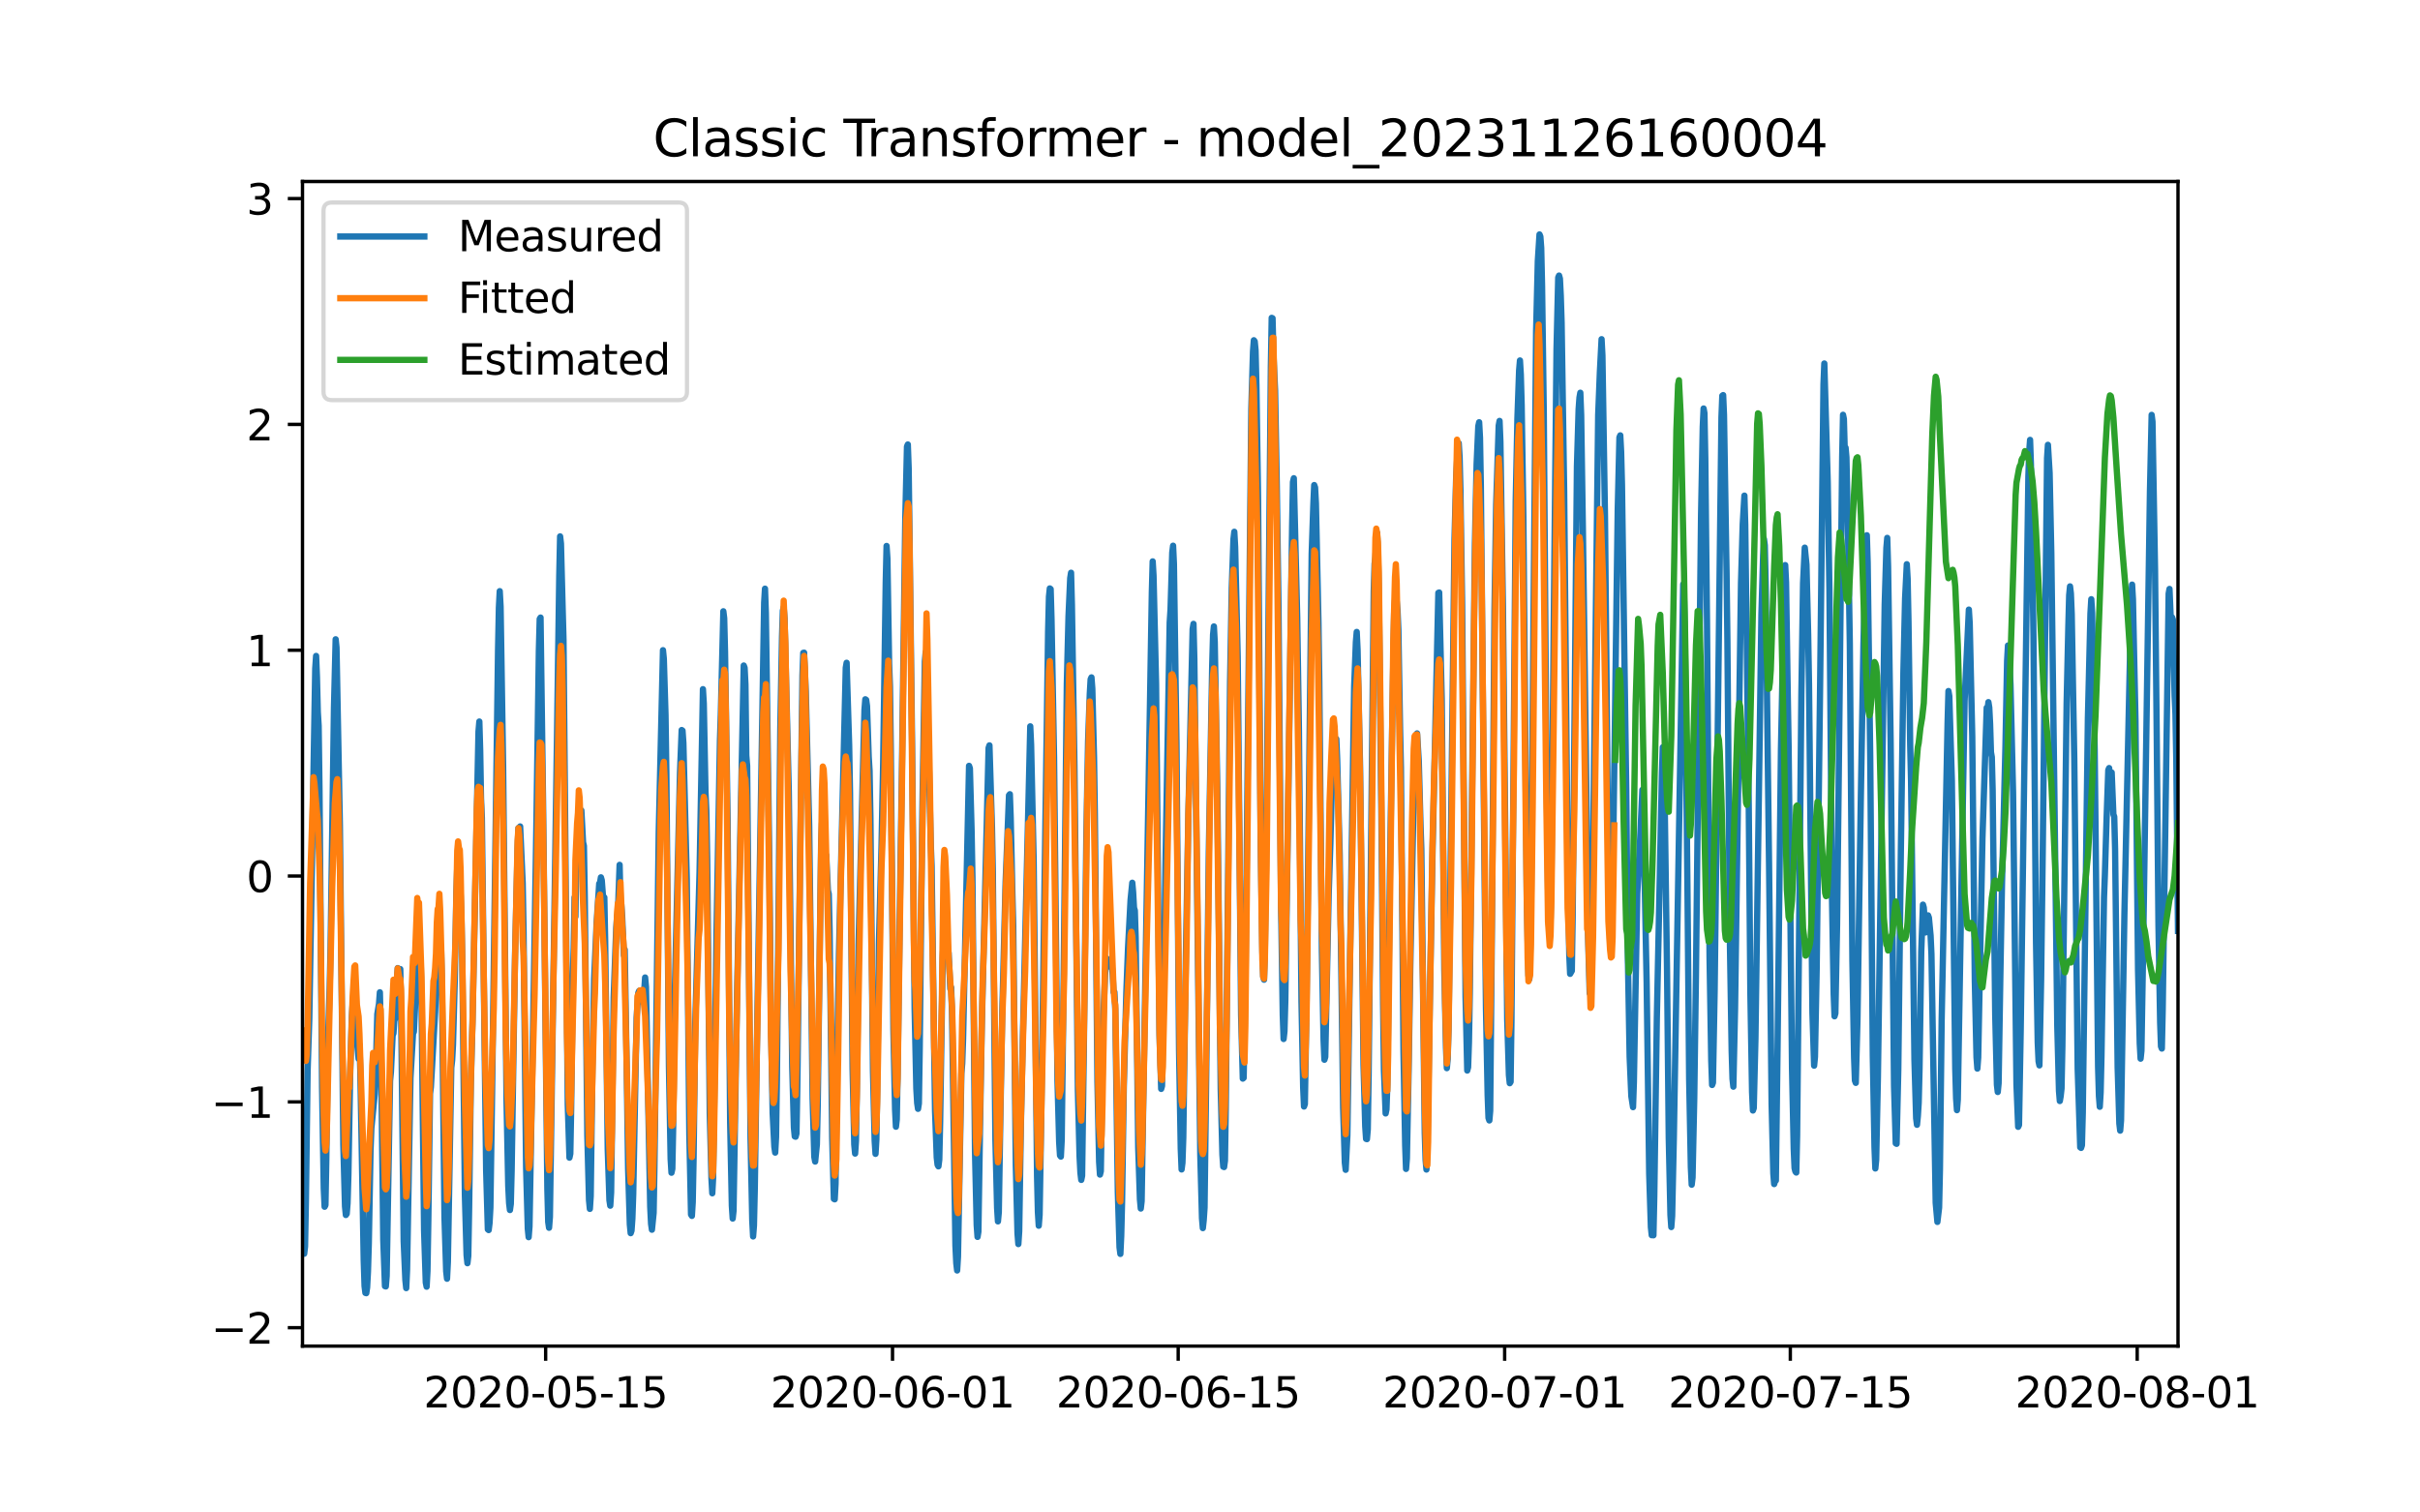 <?xml version="1.0" encoding="utf-8" standalone="no"?>
<!DOCTYPE svg PUBLIC "-//W3C//DTD SVG 1.1//EN"
  "http://www.w3.org/Graphics/SVG/1.1/DTD/svg11.dtd">
<svg xmlns:xlink="http://www.w3.org/1999/xlink" width="576pt" height="360pt" viewBox="0 0 576 360" xmlns="http://www.w3.org/2000/svg" version="1.1">
 <defs>
  <style type="text/css">*{stroke-linejoin: round; stroke-linecap: butt}</style>
 </defs>
 <g id="figure_1">
  <g id="patch_1">
   <path d="M 0 360 
L 576 360 
L 576 0 
L 0 0 
z
" style="fill: #ffffff"/>
  </g>
  <g id="axes_1">
   <g id="patch_2">
    <path d="M 72 320.4 
L 518.4 320.4 
L 518.4 43.2 
L 72 43.2 
z
" style="fill: #ffffff"/>
   </g>
   <g id="matplotlib.axis_1">
    <g id="xtick_1">
     <g id="line2d_1">
      <defs>
       <path id="m72270ecf07" d="M 0 0 
L 0 3.5 
" style="stroke: #000000; stroke-width: 0.8"/>
      </defs>
      <g>
       <use xlink:href="#m72270ecf07" x="129.874" y="320.4" style="stroke: #000000; stroke-width: 0.8"/>
      </g>
     </g>
     <g id="text_1">
      <!-- 2020-05-15 -->
      <g transform="translate(100.816 334.998) scale(0.1 -0.1)">
       <defs>
        <path id="DejaVuSans-32" d="M 1228 531 
L 3431 531 
L 3431 0 
L 469 0 
L 469 531 
Q 828 903 1448 1529 
Q 2069 2156 2228 2338 
Q 2531 2678 2651 2914 
Q 2772 3150 2772 3378 
Q 2772 3750 2511 3984 
Q 2250 4219 1831 4219 
Q 1534 4219 1204 4116 
Q 875 4013 500 3803 
L 500 4441 
Q 881 4594 1212 4672 
Q 1544 4750 1819 4750 
Q 2544 4750 2975 4387 
Q 3406 4025 3406 3419 
Q 3406 3131 3298 2873 
Q 3191 2616 2906 2266 
Q 2828 2175 2409 1742 
Q 1991 1309 1228 531 
z
" transform="scale(0.016)"/>
        <path id="DejaVuSans-30" d="M 2034 4250 
Q 1547 4250 1301 3770 
Q 1056 3291 1056 2328 
Q 1056 1369 1301 889 
Q 1547 409 2034 409 
Q 2525 409 2770 889 
Q 3016 1369 3016 2328 
Q 3016 3291 2770 3770 
Q 2525 4250 2034 4250 
z
M 2034 4750 
Q 2819 4750 3233 4129 
Q 3647 3509 3647 2328 
Q 3647 1150 3233 529 
Q 2819 -91 2034 -91 
Q 1250 -91 836 529 
Q 422 1150 422 2328 
Q 422 3509 836 4129 
Q 1250 4750 2034 4750 
z
" transform="scale(0.016)"/>
        <path id="DejaVuSans-2d" d="M 313 2009 
L 1997 2009 
L 1997 1497 
L 313 1497 
L 313 2009 
z
" transform="scale(0.016)"/>
        <path id="DejaVuSans-35" d="M 691 4666 
L 3169 4666 
L 3169 4134 
L 1269 4134 
L 1269 2991 
Q 1406 3038 1543 3061 
Q 1681 3084 1819 3084 
Q 2600 3084 3056 2656 
Q 3513 2228 3513 1497 
Q 3513 744 3044 326 
Q 2575 -91 1722 -91 
Q 1428 -91 1123 -41 
Q 819 9 494 109 
L 494 744 
Q 775 591 1075 516 
Q 1375 441 1709 441 
Q 2250 441 2565 725 
Q 2881 1009 2881 1497 
Q 2881 1984 2565 2268 
Q 2250 2553 1709 2553 
Q 1456 2553 1204 2497 
Q 953 2441 691 2322 
L 691 4666 
z
" transform="scale(0.016)"/>
        <path id="DejaVuSans-31" d="M 794 531 
L 1825 531 
L 1825 4091 
L 703 3866 
L 703 4441 
L 1819 4666 
L 2450 4666 
L 2450 531 
L 3481 531 
L 3481 0 
L 794 0 
L 794 531 
z
" transform="scale(0.016)"/>
       </defs>
       <use xlink:href="#DejaVuSans-32"/>
       <use xlink:href="#DejaVuSans-30" x="63.623"/>
       <use xlink:href="#DejaVuSans-32" x="127.246"/>
       <use xlink:href="#DejaVuSans-30" x="190.869"/>
       <use xlink:href="#DejaVuSans-2d" x="254.492"/>
       <use xlink:href="#DejaVuSans-30" x="290.576"/>
       <use xlink:href="#DejaVuSans-35" x="354.199"/>
       <use xlink:href="#DejaVuSans-2d" x="417.822"/>
       <use xlink:href="#DejaVuSans-31" x="453.906"/>
       <use xlink:href="#DejaVuSans-35" x="517.529"/>
      </g>
     </g>
    </g>
    <g id="xtick_2">
     <g id="line2d_2">
      <g>
       <use xlink:href="#m72270ecf07" x="212.436" y="320.4" style="stroke: #000000; stroke-width: 0.8"/>
      </g>
     </g>
     <g id="text_2">
      <!-- 2020-06-01 -->
      <g transform="translate(183.378 334.998) scale(0.1 -0.1)">
       <defs>
        <path id="DejaVuSans-36" d="M 2113 2584 
Q 1688 2584 1439 2293 
Q 1191 2003 1191 1497 
Q 1191 994 1439 701 
Q 1688 409 2113 409 
Q 2538 409 2786 701 
Q 3034 994 3034 1497 
Q 3034 2003 2786 2293 
Q 2538 2584 2113 2584 
z
M 3366 4563 
L 3366 3988 
Q 3128 4100 2886 4159 
Q 2644 4219 2406 4219 
Q 1781 4219 1451 3797 
Q 1122 3375 1075 2522 
Q 1259 2794 1537 2939 
Q 1816 3084 2150 3084 
Q 2853 3084 3261 2657 
Q 3669 2231 3669 1497 
Q 3669 778 3244 343 
Q 2819 -91 2113 -91 
Q 1303 -91 875 529 
Q 447 1150 447 2328 
Q 447 3434 972 4092 
Q 1497 4750 2381 4750 
Q 2619 4750 2861 4703 
Q 3103 4656 3366 4563 
z
" transform="scale(0.016)"/>
       </defs>
       <use xlink:href="#DejaVuSans-32"/>
       <use xlink:href="#DejaVuSans-30" x="63.623"/>
       <use xlink:href="#DejaVuSans-32" x="127.246"/>
       <use xlink:href="#DejaVuSans-30" x="190.869"/>
       <use xlink:href="#DejaVuSans-2d" x="254.492"/>
       <use xlink:href="#DejaVuSans-30" x="290.576"/>
       <use xlink:href="#DejaVuSans-36" x="354.199"/>
       <use xlink:href="#DejaVuSans-2d" x="417.822"/>
       <use xlink:href="#DejaVuSans-30" x="453.906"/>
       <use xlink:href="#DejaVuSans-31" x="517.529"/>
      </g>
     </g>
    </g>
    <g id="xtick_3">
     <g id="line2d_3">
      <g>
       <use xlink:href="#m72270ecf07" x="280.428" y="320.4" style="stroke: #000000; stroke-width: 0.8"/>
      </g>
     </g>
     <g id="text_3">
      <!-- 2020-06-15 -->
      <g transform="translate(251.37 334.998) scale(0.1 -0.1)">
       <use xlink:href="#DejaVuSans-32"/>
       <use xlink:href="#DejaVuSans-30" x="63.623"/>
       <use xlink:href="#DejaVuSans-32" x="127.246"/>
       <use xlink:href="#DejaVuSans-30" x="190.869"/>
       <use xlink:href="#DejaVuSans-2d" x="254.492"/>
       <use xlink:href="#DejaVuSans-30" x="290.576"/>
       <use xlink:href="#DejaVuSans-36" x="354.199"/>
       <use xlink:href="#DejaVuSans-2d" x="417.822"/>
       <use xlink:href="#DejaVuSans-31" x="453.906"/>
       <use xlink:href="#DejaVuSans-35" x="517.529"/>
      </g>
     </g>
    </g>
    <g id="xtick_4">
     <g id="line2d_4">
      <g>
       <use xlink:href="#m72270ecf07" x="358.133" y="320.4" style="stroke: #000000; stroke-width: 0.8"/>
      </g>
     </g>
     <g id="text_4">
      <!-- 2020-07-01 -->
      <g transform="translate(329.075 334.998) scale(0.1 -0.1)">
       <defs>
        <path id="DejaVuSans-37" d="M 525 4666 
L 3525 4666 
L 3525 4397 
L 1831 0 
L 1172 0 
L 2766 4134 
L 525 4134 
L 525 4666 
z
" transform="scale(0.016)"/>
       </defs>
       <use xlink:href="#DejaVuSans-32"/>
       <use xlink:href="#DejaVuSans-30" x="63.623"/>
       <use xlink:href="#DejaVuSans-32" x="127.246"/>
       <use xlink:href="#DejaVuSans-30" x="190.869"/>
       <use xlink:href="#DejaVuSans-2d" x="254.492"/>
       <use xlink:href="#DejaVuSans-30" x="290.576"/>
       <use xlink:href="#DejaVuSans-37" x="354.199"/>
       <use xlink:href="#DejaVuSans-2d" x="417.822"/>
       <use xlink:href="#DejaVuSans-30" x="453.906"/>
       <use xlink:href="#DejaVuSans-31" x="517.529"/>
      </g>
     </g>
    </g>
    <g id="xtick_5">
     <g id="line2d_5">
      <g>
       <use xlink:href="#m72270ecf07" x="426.125" y="320.4" style="stroke: #000000; stroke-width: 0.8"/>
      </g>
     </g>
     <g id="text_5">
      <!-- 2020-07-15 -->
      <g transform="translate(397.067 334.998) scale(0.1 -0.1)">
       <use xlink:href="#DejaVuSans-32"/>
       <use xlink:href="#DejaVuSans-30" x="63.623"/>
       <use xlink:href="#DejaVuSans-32" x="127.246"/>
       <use xlink:href="#DejaVuSans-30" x="190.869"/>
       <use xlink:href="#DejaVuSans-2d" x="254.492"/>
       <use xlink:href="#DejaVuSans-30" x="290.576"/>
       <use xlink:href="#DejaVuSans-37" x="354.199"/>
       <use xlink:href="#DejaVuSans-2d" x="417.822"/>
       <use xlink:href="#DejaVuSans-31" x="453.906"/>
       <use xlink:href="#DejaVuSans-35" x="517.529"/>
      </g>
     </g>
    </g>
    <g id="xtick_6">
     <g id="line2d_6">
      <g>
       <use xlink:href="#m72270ecf07" x="508.687" y="320.4" style="stroke: #000000; stroke-width: 0.8"/>
      </g>
     </g>
     <g id="text_6">
      <!-- 2020-08-01 -->
      <g transform="translate(479.629 334.998) scale(0.1 -0.1)">
       <defs>
        <path id="DejaVuSans-38" d="M 2034 2216 
Q 1584 2216 1326 1975 
Q 1069 1734 1069 1313 
Q 1069 891 1326 650 
Q 1584 409 2034 409 
Q 2484 409 2743 651 
Q 3003 894 3003 1313 
Q 3003 1734 2745 1975 
Q 2488 2216 2034 2216 
z
M 1403 2484 
Q 997 2584 770 2862 
Q 544 3141 544 3541 
Q 544 4100 942 4425 
Q 1341 4750 2034 4750 
Q 2731 4750 3128 4425 
Q 3525 4100 3525 3541 
Q 3525 3141 3298 2862 
Q 3072 2584 2669 2484 
Q 3125 2378 3379 2068 
Q 3634 1759 3634 1313 
Q 3634 634 3220 271 
Q 2806 -91 2034 -91 
Q 1263 -91 848 271 
Q 434 634 434 1313 
Q 434 1759 690 2068 
Q 947 2378 1403 2484 
z
M 1172 3481 
Q 1172 3119 1398 2916 
Q 1625 2713 2034 2713 
Q 2441 2713 2670 2916 
Q 2900 3119 2900 3481 
Q 2900 3844 2670 4047 
Q 2441 4250 2034 4250 
Q 1625 4250 1398 4047 
Q 1172 3844 1172 3481 
z
" transform="scale(0.016)"/>
       </defs>
       <use xlink:href="#DejaVuSans-32"/>
       <use xlink:href="#DejaVuSans-30" x="63.623"/>
       <use xlink:href="#DejaVuSans-32" x="127.246"/>
       <use xlink:href="#DejaVuSans-30" x="190.869"/>
       <use xlink:href="#DejaVuSans-2d" x="254.492"/>
       <use xlink:href="#DejaVuSans-30" x="290.576"/>
       <use xlink:href="#DejaVuSans-38" x="354.199"/>
       <use xlink:href="#DejaVuSans-2d" x="417.822"/>
       <use xlink:href="#DejaVuSans-30" x="453.906"/>
       <use xlink:href="#DejaVuSans-31" x="517.529"/>
      </g>
     </g>
    </g>
   </g>
   <g id="matplotlib.axis_2">
    <g id="ytick_1">
     <g id="line2d_7">
      <defs>
       <path id="m4690e4e751" d="M 0 0 
L -3.5 0 
" style="stroke: #000000; stroke-width: 0.8"/>
      </defs>
      <g>
       <use xlink:href="#m4690e4e751" x="72" y="316.023" style="stroke: #000000; stroke-width: 0.8"/>
      </g>
     </g>
     <g id="text_7">
      <!-- −2 -->
      <g transform="translate(50.258 319.822) scale(0.1 -0.1)">
       <defs>
        <path id="DejaVuSans-2212" d="M 678 2272 
L 4684 2272 
L 4684 1741 
L 678 1741 
L 678 2272 
z
" transform="scale(0.016)"/>
       </defs>
       <use xlink:href="#DejaVuSans-2212"/>
       <use xlink:href="#DejaVuSans-32" x="83.789"/>
      </g>
     </g>
    </g>
    <g id="ytick_2">
     <g id="line2d_8">
      <g>
       <use xlink:href="#m4690e4e751" x="72" y="262.271" style="stroke: #000000; stroke-width: 0.8"/>
      </g>
     </g>
     <g id="text_8">
      <!-- −1 -->
      <g transform="translate(50.258 266.07) scale(0.1 -0.1)">
       <use xlink:href="#DejaVuSans-2212"/>
       <use xlink:href="#DejaVuSans-31" x="83.789"/>
      </g>
     </g>
    </g>
    <g id="ytick_3">
     <g id="line2d_9">
      <g>
       <use xlink:href="#m4690e4e751" x="72" y="208.519" style="stroke: #000000; stroke-width: 0.8"/>
      </g>
     </g>
     <g id="text_9">
      <!-- 0 -->
      <g transform="translate(58.638 212.318) scale(0.1 -0.1)">
       <use xlink:href="#DejaVuSans-30"/>
      </g>
     </g>
    </g>
    <g id="ytick_4">
     <g id="line2d_10">
      <g>
       <use xlink:href="#m4690e4e751" x="72" y="154.767" style="stroke: #000000; stroke-width: 0.8"/>
      </g>
     </g>
     <g id="text_10">
      <!-- 1 -->
      <g transform="translate(58.638 158.566) scale(0.1 -0.1)">
       <use xlink:href="#DejaVuSans-31"/>
      </g>
     </g>
    </g>
    <g id="ytick_5">
     <g id="line2d_11">
      <g>
       <use xlink:href="#m4690e4e751" x="72" y="101.015" style="stroke: #000000; stroke-width: 0.8"/>
      </g>
     </g>
     <g id="text_11">
      <!-- 2 -->
      <g transform="translate(58.638 104.814) scale(0.1 -0.1)">
       <use xlink:href="#DejaVuSans-32"/>
      </g>
     </g>
    </g>
    <g id="ytick_6">
     <g id="line2d_12">
      <g>
       <use xlink:href="#m4690e4e751" x="72" y="47.262" style="stroke: #000000; stroke-width: 0.8"/>
      </g>
     </g>
     <g id="text_12">
      <!-- 3 -->
      <g transform="translate(58.638 51.062) scale(0.1 -0.1)">
       <defs>
        <path id="DejaVuSans-33" d="M 2597 2516 
Q 3050 2419 3304 2112 
Q 3559 1806 3559 1356 
Q 3559 666 3084 287 
Q 2609 -91 1734 -91 
Q 1441 -91 1130 -33 
Q 819 25 488 141 
L 488 750 
Q 750 597 1062 519 
Q 1375 441 1716 441 
Q 2309 441 2620 675 
Q 2931 909 2931 1356 
Q 2931 1769 2642 2001 
Q 2353 2234 1838 2234 
L 1294 2234 
L 1294 2753 
L 1863 2753 
Q 2328 2753 2575 2939 
Q 2822 3125 2822 3475 
Q 2822 3834 2567 4026 
Q 2313 4219 1838 4219 
Q 1578 4219 1281 4162 
Q 984 4106 628 3988 
L 628 4550 
Q 988 4650 1302 4700 
Q 1616 4750 1894 4750 
Q 2613 4750 3031 4423 
Q 3450 4097 3450 3541 
Q 3450 3153 3228 2886 
Q 3006 2619 2597 2516 
z
" transform="scale(0.016)"/>
       </defs>
       <use xlink:href="#DejaVuSans-33"/>
      </g>
     </g>
    </g>
   </g>
   <g id="line2d_13">
    <path d="M 72 287.021 
L 72.405 298.413 
L 72.607 296.683 
L 72.809 285.967 
L 73.214 254.915 
L 73.619 242.427 
L 75.035 159.102 
L 75.238 156.127 
L 75.44 161.211 
L 75.642 169.459 
L 75.845 172.771 
L 76.047 188.086 
L 76.654 258.67 
L 77.059 282.845 
L 77.261 287.232 
L 77.464 286.853 
L 77.666 276.094 
L 78.071 247.469 
L 78.475 234.938 
L 78.678 225.762 
L 79.487 168.51 
L 79.892 152.162 
L 80.094 154.123 
L 80.904 196.735 
L 81.713 272.424 
L 82.118 287.148 
L 82.32 289.194 
L 82.523 288.899 
L 82.725 286.368 
L 82.927 279.512 
L 83.332 256.413 
L 83.737 242.026 
L 83.939 238.967 
L 84.141 239.241 
L 84.546 245.675 
L 84.749 247.785 
L 84.951 247.806 
L 85.356 252.025 
L 85.558 248.671 
L 85.76 254.831 
L 86.57 300.016 
L 86.772 306.134 
L 86.974 307.737 
L 87.177 307.8 
L 87.379 306.45 
L 87.582 302.695 
L 87.784 295.902 
L 88.189 273.732 
L 88.391 268.521 
L 89.2 260.4 
L 89.403 256.244 
L 89.807 241.372 
L 90.212 238.904 
L 90.415 236.183 
L 90.617 244.178 
L 91.224 295.038 
L 91.629 306.134 
L 91.831 306.197 
L 92.033 303.686 
L 92.843 257.278 
L 93.045 255.126 
L 93.45 246.477 
L 93.652 245.95 
L 93.855 242.996 
L 94.057 242.364 
L 94.259 239.727 
L 94.462 233.293 
L 94.664 230.424 
L 94.866 231.352 
L 95.069 234.516 
L 95.271 230.656 
L 95.473 240.824 
L 96.081 295.417 
L 96.485 304.678 
L 96.688 306.598 
L 96.89 302.231 
L 97.699 256.539 
L 98.306 245.971 
L 98.509 245.591 
L 99.521 224.243 
L 99.723 225.509 
L 99.925 229.896 
L 100.128 228.061 
L 100.33 238.271 
L 100.937 292.928 
L 101.342 305.269 
L 101.544 306.26 
L 101.747 302.526 
L 101.949 290.502 
L 102.354 260.294 
L 102.556 258.733 
L 103.568 240.845 
L 104.377 218.611 
L 104.58 219.897 
L 104.782 225.319 
L 104.984 225.298 
L 105.187 234.242 
L 105.794 289.764 
L 106.198 302.59 
L 106.401 304.362 
L 106.603 300.311 
L 107.413 254.113 
L 107.615 252.384 
L 107.817 248.692 
L 108.222 234.073 
L 108.627 212.24 
L 108.829 206.27 
L 109.031 204.372 
L 109.638 213.105 
L 109.841 218.568 
L 110.043 229.032 
L 110.65 284.406 
L 111.055 298.75 
L 111.257 300.67 
L 111.46 298.919 
L 111.662 287.443 
L 112.067 258.016 
L 112.471 242.933 
L 113.888 174.121 
L 114.09 171.738 
L 114.293 178.594 
L 114.495 190.09 
L 114.697 194.71 
L 115.102 228.926 
L 115.709 278.584 
L 116.114 292.612 
L 116.316 292.78 
L 116.519 291.114 
L 116.721 287.464 
L 117.126 260.062 
L 118.542 154.777 
L 118.745 144.61 
L 118.947 140.707 
L 119.149 144.399 
L 119.756 182.496 
L 120.566 262.319 
L 120.97 282.254 
L 121.173 286.368 
L 121.375 288.013 
L 121.578 286.557 
L 121.78 278.584 
L 122.589 227.281 
L 123.196 201.671 
L 123.399 197.073 
L 123.601 197.284 
L 123.803 196.714 
L 124.411 210.194 
L 124.613 221.226 
L 125.22 277.845 
L 125.625 292.464 
L 125.827 294.468 
L 126.029 291.916 
L 127.041 235.191 
L 127.648 197.558 
L 128.255 154.925 
L 128.458 147.331 
L 128.66 146.993 
L 129.267 191.588 
L 130.279 282.971 
L 130.481 290.84 
L 130.684 292.232 
L 130.886 289.637 
L 132.505 180.07 
L 133.112 137.142 
L 133.314 127.67 
L 133.517 129.379 
L 133.921 144.842 
L 134.124 152.309 
L 135.135 262.847 
L 135.54 275.546 
L 135.743 274.597 
L 135.945 263.944 
L 136.35 232.343 
L 136.552 225.53 
L 136.754 213.59 
L 136.957 218.189 
L 137.159 206.819 
L 137.766 197.938 
L 137.968 198.338 
L 138.373 192.896 
L 138.778 200.49 
L 138.98 201.334 
L 139.183 213.21 
L 139.79 270.188 
L 140.194 285.65 
L 140.397 287.739 
L 140.599 284.701 
L 141.004 254.303 
L 141.409 232.997 
L 142.016 219.518 
L 142.623 210.32 
L 142.825 210.046 
L 143.027 208.823 
L 143.23 209.519 
L 143.634 214.835 
L 143.837 213.59 
L 144.039 223.842 
L 144.646 273.5 
L 145.051 285.671 
L 145.253 286.979 
L 145.456 283.815 
L 145.86 253.966 
L 146.063 237.406 
L 146.67 220.826 
L 146.872 218.125 
L 147.075 217.029 
L 147.479 205.848 
L 147.682 214.371 
L 147.884 215.362 
L 148.086 217.999 
L 148.491 227.386 
L 148.693 226.015 
L 149.098 249.831 
L 149.503 278.204 
L 149.908 291.43 
L 150.11 293.519 
L 150.312 292.928 
L 150.515 290.059 
L 150.717 284.258 
L 151.122 263.037 
L 151.526 242.195 
L 151.931 236.288 
L 152.133 235.845 
L 152.336 237.849 
L 152.538 238.377 
L 152.741 236.288 
L 152.943 236.584 
L 153.145 235.592 
L 153.348 235.634 
L 153.55 232.66 
L 153.752 234.896 
L 154.764 287.254 
L 154.966 291.283 
L 155.169 292.696 
L 155.574 288.688 
L 155.776 277.423 
L 156.788 198.127 
L 157.799 154.756 
L 158.002 156.803 
L 158.407 170.24 
L 158.609 184.036 
L 159.216 253.881 
L 159.621 275.862 
L 159.823 279.132 
L 160.025 278.204 
L 160.228 268.226 
L 160.632 235.191 
L 161.847 183.994 
L 162.251 173.763 
L 162.454 173.91 
L 162.656 176.822 
L 163.465 209.202 
L 164.073 270.124 
L 164.477 289.068 
L 164.68 289.405 
L 164.882 286.114 
L 165.084 275.778 
L 165.489 243.439 
L 166.501 207.726 
L 167.31 164.038 
L 167.513 167.455 
L 167.917 188.403 
L 168.12 192.938 
L 168.322 204.498 
L 168.929 264.977 
L 169.334 280.44 
L 169.536 284.026 
L 169.739 280.292 
L 170.143 252.51 
L 170.548 221.648 
L 171.357 176.273 
L 171.56 170.135 
L 172.167 145.496 
L 172.369 147.141 
L 172.572 155.199 
L 173.179 194.879 
L 173.786 267.256 
L 174.19 287 
L 174.393 290.038 
L 174.595 288.182 
L 175 263.543 
L 175.405 238.081 
L 177.023 158.406 
L 177.226 158.933 
L 177.428 162.92 
L 177.63 179.817 
L 177.833 182.306 
L 178.238 227.238 
L 178.642 270.947 
L 179.047 290.502 
L 179.249 294.299 
L 179.452 291.726 
L 179.654 282.866 
L 180.261 242.258 
L 181.88 143.449 
L 182.082 140.116 
L 182.285 145.896 
L 183.094 203.317 
L 183.499 243.081 
L 183.904 264.956 
L 184.308 272.951 
L 184.511 274.343 
L 184.713 270.631 
L 184.915 256.982 
L 185.725 173.341 
L 186.129 151.529 
L 186.332 145.348 
L 186.534 144.567 
L 186.737 147.162 
L 187.748 188.424 
L 188.558 253.924 
L 188.962 268.395 
L 189.165 270.483 
L 189.367 270.567 
L 189.57 269.808 
L 189.772 258.796 
L 190.986 160.811 
L 191.188 155.389 
L 191.391 155.347 
L 191.795 164.692 
L 192.605 196.672 
L 193.414 261.37 
L 193.819 275.377 
L 194.021 276.474 
L 194.426 272.424 
L 194.628 263.269 
L 195.438 201.017 
L 195.64 195.891 
L 195.843 197.136 
L 196.247 203.338 
L 196.45 203.929 
L 196.652 203.528 
L 197.057 211.924 
L 197.259 212.788 
L 197.461 221.395 
L 198.069 270.842 
L 198.473 285.355 
L 198.676 285.46 
L 198.878 281.727 
L 199.283 250.232 
L 199.687 226.88 
L 201.306 158.933 
L 201.509 157.752 
L 202.116 177.391 
L 202.318 188.804 
L 202.925 254.367 
L 203.33 272.424 
L 203.532 274.575 
L 203.735 271.517 
L 203.937 259.725 
L 204.342 224.939 
L 205.758 168.995 
L 205.96 166.443 
L 206.163 166.591 
L 206.365 168.046 
L 206.77 180.176 
L 206.972 183.445 
L 207.175 194.541 
L 207.782 254.978 
L 208.186 271.517 
L 208.389 274.639 
L 208.591 271.221 
L 208.793 259.071 
L 209.198 224.475 
L 209.805 201.671 
L 210.21 181.315 
L 210.817 138.64 
L 211.019 129.949 
L 211.222 132.986 
L 211.626 158.047 
L 211.829 163.384 
L 212.031 178.467 
L 212.638 245.064 
L 213.043 264.091 
L 213.245 268.184 
L 213.448 266.433 
L 213.65 255.463 
L 214.257 211.164 
L 214.662 184.184 
L 215.471 123.409 
L 215.876 106.28 
L 216.078 105.795 
L 216.281 111.47 
L 217.09 176.779 
L 217.697 240.191 
L 218.102 259.092 
L 218.304 262.53 
L 218.507 263.923 
L 218.709 262.636 
L 218.911 249.599 
L 219.518 193.487 
L 220.125 157.435 
L 220.328 155.22 
L 220.53 157.499 
L 221.542 200.828 
L 221.744 206.101 
L 222.554 264.366 
L 222.958 275.504 
L 223.161 277.255 
L 223.363 277.613 
L 223.566 276.01 
L 223.768 267.087 
L 224.375 227.956 
L 224.78 220.193 
L 225.387 222.302 
L 225.589 225.909 
L 225.791 226.817 
L 226.196 235.402 
L 226.399 235.044 
L 226.601 241.625 
L 227.41 296.535 
L 227.613 300.67 
L 227.815 302.4 
L 228.017 299.13 
L 228.827 255.506 
L 229.029 253.122 
L 229.232 247.236 
L 230.648 182.285 
L 230.85 182.876 
L 231.255 197.642 
L 231.457 208.802 
L 232.065 274.027 
L 232.469 291.62 
L 232.672 294.405 
L 232.874 293.16 
L 233.279 267.256 
L 233.683 244.178 
L 235.302 178.024 
L 235.505 177.412 
L 236.112 196.988 
L 236.314 207.599 
L 236.921 271.242 
L 237.326 287.507 
L 237.528 290.713 
L 237.731 288.54 
L 238.135 264.007 
L 238.54 241.688 
L 239.349 210.004 
L 239.754 199.752 
L 240.159 189.289 
L 240.361 189.036 
L 240.564 194.626 
L 240.968 212.662 
L 241.171 220.425 
L 241.778 277.318 
L 242.182 293.561 
L 242.385 296.113 
L 242.587 293.055 
L 242.992 267.741 
L 243.397 249.346 
L 245.218 172.877 
L 245.42 177.222 
L 246.027 204.667 
L 246.837 279.934 
L 247.039 288.498 
L 247.241 291.747 
L 247.444 289.152 
L 247.848 265.019 
L 249.467 150.305 
L 249.67 142.036 
L 249.872 140.053 
L 250.074 140.222 
L 250.277 147.331 
L 250.884 180.218 
L 251.693 257.003 
L 252.098 271.875 
L 252.3 275.018 
L 252.503 275.293 
L 252.705 271.327 
L 253.11 237.786 
L 253.919 162.815 
L 254.324 146.635 
L 254.729 137.606 
L 254.931 136.319 
L 255.133 143.998 
L 255.74 182.37 
L 256.55 259.387 
L 256.954 275.229 
L 257.157 279.132 
L 257.359 280.841 
L 257.562 279.849 
L 257.966 250.274 
L 258.573 198.676 
L 258.978 176.484 
L 259.383 165.198 
L 259.585 161.675 
L 259.787 161.232 
L 259.99 163.912 
L 260.395 180.281 
L 260.597 193.951 
L 261.204 257.425 
L 261.609 276.58 
L 261.811 279.575 
L 262.013 278.773 
L 262.418 254.24 
L 262.62 241.942 
L 263.025 232.048 
L 263.228 229.179 
L 263.43 228.146 
L 263.835 229.453 
L 264.037 229.137 
L 264.239 230.107 
L 264.442 230.192 
L 264.644 229.918 
L 264.846 232.006 
L 265.049 236.141 
L 265.251 236.141 
L 265.453 240.254 
L 266.061 283.731 
L 266.465 296.873 
L 266.668 298.455 
L 266.87 294.173 
L 267.072 286.03 
L 267.477 258.902 
L 268.084 236.204 
L 268.489 225.677 
L 269.096 214.16 
L 269.501 210.109 
L 269.703 212.345 
L 269.905 216.037 
L 270.108 216.733 
L 270.31 223.188 
L 270.917 273.204 
L 271.322 285.46 
L 271.524 287.654 
L 271.727 285.903 
L 274.155 140.96 
L 274.357 133.619 
L 274.56 137.037 
L 275.167 162.793 
L 275.976 246.308 
L 276.381 259.176 
L 276.583 258.459 
L 276.988 236.098 
L 277.393 206.502 
L 278.404 148.196 
L 278.607 145.074 
L 279.011 131.531 
L 279.214 129.885 
L 279.416 134.252 
L 280.023 176.969 
L 280.63 250.021 
L 281.035 273.352 
L 281.237 278.351 
L 281.44 276.769 
L 281.642 270.736 
L 282.249 227.977 
L 282.856 193.529 
L 283.868 149.715 
L 284.07 148.491 
L 284.273 156.845 
L 285.284 241.921 
L 285.689 274.871 
L 286.094 289.975 
L 286.296 292.316 
L 286.499 290.46 
L 286.701 287.443 
L 287.106 255.674 
L 287.713 202.874 
L 288.522 158.385 
L 288.725 151.086 
L 288.927 149.103 
L 289.129 152.773 
L 289.736 187.411 
L 290.546 259.197 
L 290.95 274.85 
L 291.153 277.698 
L 291.355 277.782 
L 291.558 276.263 
L 291.76 263.48 
L 292.772 162.393 
L 293.176 139.863 
L 293.581 128.345 
L 293.784 126.573 
L 293.986 130.181 
L 294.593 156.338 
L 295.402 241.667 
L 295.807 256.729 
L 296.009 256.56 
L 296.414 235.761 
L 297.831 97.294 
L 298.235 83.645 
L 298.438 80.987 
L 298.64 81.262 
L 298.842 83.371 
L 299.045 91.619 
L 299.45 119.296 
L 300.057 200.364 
L 300.461 226.268 
L 300.664 232.449 
L 300.866 233.187 
L 301.068 226.184 
L 301.473 195.343 
L 302.485 87.274 
L 302.687 75.65 
L 302.89 75.756 
L 303.092 84.067 
L 303.497 92.948 
L 303.901 115.794 
L 304.306 144.483 
L 304.913 215.552 
L 305.318 241.583 
L 305.52 247.3 
L 305.723 245.464 
L 305.925 238.145 
L 306.532 197.115 
L 307.544 125.223 
L 307.746 114.739 
L 307.949 113.832 
L 308.758 146.972 
L 309.163 173.742 
L 309.77 238.44 
L 310.174 258.86 
L 310.377 263.374 
L 310.579 262.783 
L 310.984 238.735 
L 312.198 131.889 
L 312.603 119.95 
L 312.805 115.456 
L 313.007 116.026 
L 313.21 119.823 
L 313.817 148.154 
L 314.019 162.203 
L 314.626 226.479 
L 315.031 247.532 
L 315.233 252.236 
L 315.436 251.561 
L 315.84 232.28 
L 316.245 213.063 
L 316.65 200.722 
L 317.055 185.006 
L 317.662 177.286 
L 317.864 176.822 
L 318.066 175.893 
L 318.269 180.703 
L 318.876 203.443 
L 319.685 263.627 
L 320.09 276.748 
L 320.292 278.436 
L 320.697 270.293 
L 321.102 243.355 
L 322.316 163.321 
L 322.721 152.794 
L 322.923 150.411 
L 323.125 154.651 
L 323.732 183.024 
L 324.542 253.417 
L 324.947 268.099 
L 325.149 271.074 
L 325.351 271.137 
L 325.554 268.817 
L 325.756 256.16 
L 326.97 140.707 
L 327.172 134.21 
L 327.375 132.586 
L 327.78 126.869 
L 327.982 131.995 
L 328.184 141.024 
L 328.791 194.077 
L 329.196 238.988 
L 329.398 254.641 
L 329.803 265.019 
L 330.005 264.049 
L 330.208 258.29 
L 330.815 208.464 
L 331.422 169.206 
L 331.827 145.918 
L 332.029 142.943 
L 332.231 142.964 
L 332.434 143.154 
L 332.636 145.306 
L 332.838 149.968 
L 333.243 173.51 
L 333.446 182.77 
L 334.053 250.274 
L 334.457 272.656 
L 334.66 278.225 
L 334.862 275.757 
L 335.267 255.379 
L 335.671 230.361 
L 336.481 189.162 
L 336.683 183.952 
L 336.886 182.813 
L 337.088 176.463 
L 337.29 174.564 
L 337.695 181.209 
L 338.1 196.06 
L 338.302 202.093 
L 339.112 269.703 
L 339.314 276.073 
L 339.516 278.373 
L 339.719 274.196 
L 340.123 250.211 
L 340.933 204.54 
L 342.349 141.108 
L 342.552 141.024 
L 343.159 166.38 
L 343.766 230.846 
L 344.17 249.346 
L 344.373 254.24 
L 344.575 252.046 
L 344.778 244.937 
L 345.182 213.21 
L 346.194 128.324 
L 346.599 113.157 
L 347.003 106.365 
L 347.206 105.5 
L 347.408 108.769 
L 347.611 116.828 
L 348.015 143.639 
L 348.825 237.237 
L 349.229 254.81 
L 349.432 254.029 
L 349.634 248.08 
L 349.836 236.647 
L 351.051 129.379 
L 351.455 110.52 
L 351.86 101.428 
L 352.062 100.5 
L 352.265 104.234 
L 352.467 115.625 
L 353.277 200.975 
L 353.681 239.938 
L 354.086 260.674 
L 354.288 266.095 
L 354.491 266.686 
L 354.693 264.387 
L 355.098 221.205 
L 355.705 145.369 
L 356.11 119.992 
L 356.717 101.302 
L 356.919 100.184 
L 357.121 105.12 
L 357.526 131.446 
L 357.728 144.483 
L 358.74 242.574 
L 359.145 255.906 
L 359.347 257.826 
L 359.55 257.489 
L 359.752 243.102 
L 360.764 119.169 
L 361.168 99.572 
L 361.573 88.16 
L 361.776 85.797 
L 361.978 89.172 
L 362.18 96.366 
L 362.585 122.861 
L 363.394 214.054 
L 363.799 232.196 
L 364.001 233.04 
L 364.204 226.985 
L 364.406 216.649 
L 365.013 145.137 
L 365.62 78.772 
L 366.025 62.15 
L 366.43 55.8 
L 366.632 56.306 
L 366.834 59.028 
L 367.037 67.993 
L 367.442 98.011 
L 368.049 179.901 
L 368.453 211.291 
L 368.656 220.066 
L 368.858 222.513 
L 369.06 218.505 
L 369.263 208.359 
L 369.87 143.006 
L 370.477 83.16 
L 370.882 66.052 
L 371.084 65.588 
L 371.286 66.326 
L 371.489 70.377 
L 371.691 76.789 
L 372.298 116.912 
L 373.108 204.414 
L 373.512 227.302 
L 373.715 231.795 
L 374.119 231.078 
L 374.322 217.957 
L 375.333 111.048 
L 375.738 97.399 
L 375.941 94.615 
L 376.143 93.476 
L 376.345 98.813 
L 376.75 125.835 
L 377.559 186.504 
L 377.964 222.197 
L 378.369 236.415 
L 378.571 236.647 
L 378.774 230.529 
L 378.976 218.969 
L 380.392 98.791 
L 380.797 88.56 
L 381.202 80.734 
L 381.404 84.616 
L 382.011 122.776 
L 382.821 208.19 
L 383.225 224.791 
L 383.428 225.466 
L 383.63 219.961 
L 384.035 197.031 
L 385.047 121.321 
L 385.451 104.107 
L 385.654 103.622 
L 385.856 107.525 
L 386.058 115.393 
L 387.07 187.559 
L 387.475 228.926 
L 387.88 251.498 
L 388.284 260.927 
L 388.689 263.522 
L 388.891 257.594 
L 389.701 212.683 
L 390.308 201.123 
L 390.915 187.981 
L 391.117 192.917 
L 391.927 233.736 
L 392.534 279.322 
L 392.939 292.084 
L 393.141 294.004 
L 393.343 293.54 
L 393.546 294.025 
L 393.748 284.785 
L 394.355 242.321 
L 395.569 184.057 
L 395.772 177.855 
L 395.974 179.1 
L 396.176 187.685 
L 396.783 231.057 
L 397.188 270.799 
L 397.593 289.194 
L 397.795 292.063 
L 397.997 289.447 
L 398.402 270.736 
L 400.628 139.062 
L 400.83 141.994 
L 401.033 152.267 
L 401.64 211.122 
L 402.045 256.877 
L 402.449 277.845 
L 402.652 281.98 
L 402.854 280.271 
L 403.259 261.497 
L 403.663 232.175 
L 404.878 122.755 
L 405.282 101.576 
L 405.485 97.23 
L 405.687 98.348 
L 405.889 109.191 
L 406.294 147.753 
L 406.901 227.639 
L 407.306 252.468 
L 407.508 258.248 
L 407.711 257.7 
L 408.115 235.782 
L 409.734 99.277 
L 409.937 94.193 
L 410.139 94.045 
L 410.341 98.791 
L 410.948 136.045 
L 411.151 152.457 
L 411.758 225.298 
L 412.162 250.126 
L 412.365 256.814 
L 412.567 258.649 
L 412.972 240.022 
L 414.388 138.809 
L 414.793 124.844 
L 415.198 117.967 
L 415.4 124.949 
L 416.21 189.479 
L 416.614 236.141 
L 417.019 259.936 
L 417.221 264.323 
L 417.424 263.754 
L 417.828 247.089 
L 419.245 146.276 
L 419.65 132.248 
L 419.852 128.303 
L 420.054 129.78 
L 420.257 138.703 
L 421.066 205.975 
L 421.673 262.72 
L 422.078 279.28 
L 422.28 281.832 
L 422.483 281.157 
L 422.685 280.988 
L 423.09 249.325 
L 423.899 178.235 
L 424.709 137.775 
L 424.911 134.505 
L 425.113 138.619 
L 425.518 165.494 
L 425.72 177.623 
L 426.53 254.345 
L 426.935 273.436 
L 427.137 278.035 
L 427.339 278.858 
L 427.542 279.09 
L 427.744 270.251 
L 428.149 228.778 
L 428.756 165.177 
L 429.16 138.83 
L 429.565 130.349 
L 429.97 134.379 
L 430.375 151.044 
L 430.577 163.004 
L 431.386 241.077 
L 431.791 253.649 
L 431.993 251.561 
L 432.398 230.698 
L 433.208 163.827 
L 434.017 91.535 
L 434.219 86.514 
L 435.029 114.676 
L 435.434 140.348 
L 436.041 213.485 
L 436.445 236.626 
L 436.648 241.899 
L 436.85 241.203 
L 437.255 220.045 
L 437.659 184.184 
L 438.469 108.727 
L 438.671 98.728 
L 438.874 99.72 
L 439.076 107.018 
L 439.278 106.554 
L 439.481 108.854 
L 439.885 127.902 
L 440.29 153.322 
L 440.897 228.715 
L 441.302 251.624 
L 441.504 257.193 
L 441.707 257.742 
L 442.111 242.617 
L 442.921 189.204 
L 443.528 153.406 
L 444.135 130.054 
L 444.337 127.396 
L 444.54 133.978 
L 445.147 180.239 
L 445.754 251.266 
L 446.158 273.036 
L 446.361 278.119 
L 446.563 276.073 
L 446.968 256.666 
L 448.587 143.956 
L 448.991 130.413 
L 449.194 128.029 
L 449.396 134.864 
L 450.003 176.315 
L 450.813 258.48 
L 451.217 272.128 
L 451.42 272.255 
L 451.824 254.62 
L 452.432 202.874 
L 453.039 159.861 
L 453.443 142.374 
L 453.848 134.294 
L 454.05 137.754 
L 454.253 148.006 
L 454.657 177.159 
L 454.86 185.829 
L 455.669 252.257 
L 456.074 266.159 
L 456.276 267.72 
L 456.479 265.673 
L 456.681 262.488 
L 456.883 254.282 
L 457.288 226.563 
L 457.693 215.32 
L 457.895 216.037 
L 458.3 221.944 
L 458.502 221.796 
L 458.907 217.872 
L 459.109 218.421 
L 459.514 222.682 
L 459.716 227.091 
L 460.728 286.304 
L 461.133 290.84 
L 461.538 287.443 
L 461.74 278.288 
L 462.145 242.891 
L 463.561 171.928 
L 463.764 164.481 
L 463.966 165.683 
L 464.573 185.66 
L 465.382 254.367 
L 465.585 261.454 
L 465.787 264.239 
L 465.989 261.75 
L 467.608 166.823 
L 468.62 145.095 
L 468.822 148.301 
L 469.43 175.218 
L 470.037 233.398 
L 470.441 251.645 
L 470.644 254.345 
L 470.846 251.709 
L 471.858 199.478 
L 472.87 168.447 
L 473.072 168.953 
L 473.274 167.118 
L 473.477 168.405 
L 473.679 172.286 
L 473.881 179.037 
L 474.084 180.218 
L 474.286 188.086 
L 474.893 241.541 
L 475.298 258.206 
L 475.5 259.915 
L 475.703 257.826 
L 476.107 232.829 
L 476.512 210.257 
L 477.321 177.961 
L 477.726 157.288 
L 477.929 153.638 
L 478.333 158.448 
L 478.536 163.026 
L 479.143 188.593 
L 479.952 258.1 
L 480.357 268.205 
L 480.559 267.783 
L 480.964 245.127 
L 482.785 113.452 
L 482.987 107.398 
L 483.19 104.698 
L 483.392 110.478 
L 483.999 151.36 
L 484.606 224.285 
L 485.011 248.101 
L 485.213 252.616 
L 485.416 253.586 
L 485.82 233.314 
L 486.225 201.313 
L 487.237 109.044 
L 487.439 105.879 
L 487.844 112.609 
L 488.249 131.7 
L 489.261 211.206 
L 489.665 244.178 
L 490.07 259.661 
L 490.272 262.066 
L 490.475 260.906 
L 490.677 259.092 
L 490.879 249.114 
L 491.891 167.371 
L 492.296 149.208 
L 492.498 141.635 
L 492.701 139.568 
L 492.903 141.234 
L 493.105 146.171 
L 493.712 180.534 
L 494.522 254.345 
L 495.129 273.078 
L 495.331 273.225 
L 495.534 272.593 
L 495.736 264.851 
L 496.95 171.042 
L 497.557 146.065 
L 497.76 142.627 
L 497.962 145.918 
L 498.569 178.214 
L 499.378 253.881 
L 499.581 260.885 
L 499.783 263.437 
L 499.985 260.041 
L 500.188 251.308 
L 500.795 213.463 
L 500.997 208.232 
L 501.402 194.816 
L 501.807 183.277 
L 502.009 182.813 
L 502.211 184.922 
L 502.414 185.576 
L 502.616 183.867 
L 503.021 193.824 
L 503.223 194.394 
L 503.426 202.093 
L 504.033 254.05 
L 504.437 267.445 
L 504.64 269.112 
L 504.842 266.686 
L 505.247 241.71 
L 505.651 217.303 
L 507.27 142.331 
L 507.473 139.146 
L 507.675 142.627 
L 508.282 171.358 
L 508.889 230.825 
L 509.294 248.376 
L 509.496 251.983 
L 509.699 250.105 
L 510.103 225.973 
L 511.722 116.954 
L 512.127 98.749 
L 512.329 100.374 
L 512.936 135.602 
L 513.341 175.514 
L 513.746 220.066 
L 514.15 243.355 
L 514.353 249.072 
L 514.555 249.578 
L 514.758 240.465 
L 516.174 141.298 
L 516.376 140.18 
L 516.781 149.736 
L 516.984 146.93 
L 517.186 147.479 
L 517.591 165.62 
L 517.793 169.966 
L 517.995 180.935 
L 518.4 221.585 
L 518.4 221.585 
" clip-path="url(#p04ec29c3ca)" style="fill: none; stroke: #1f77b4; stroke-width: 1.5; stroke-linecap: square"/>
   </g>
   <g id="line2d_14">
    <path d="M 72 245.223 
L 72.202 245.223 
L 72.405 247.169 
L 72.809 252.514 
L 73.012 250.961 
L 73.214 244.221 
L 73.821 210.087 
L 74.631 184.987 
L 74.833 186.449 
L 75.44 193.429 
L 75.642 195.316 
L 76.047 207.018 
L 76.25 216.88 
L 76.654 246.426 
L 77.059 265.475 
L 77.261 271.808 
L 77.464 273.859 
L 77.666 272.26 
L 77.868 266.367 
L 79.083 210.876 
L 79.69 191.164 
L 80.094 186.144 
L 80.297 185.453 
L 80.499 190.336 
L 80.904 207.045 
L 81.511 248.381 
L 82.118 273.908 
L 82.32 275.156 
L 82.927 259.168 
L 83.13 258.962 
L 83.332 255.208 
L 83.939 237.079 
L 84.344 230.079 
L 84.546 229.793 
L 84.951 239.204 
L 85.356 241.959 
L 85.558 246.102 
L 86.772 282.82 
L 87.177 287.828 
L 87.379 286.117 
L 87.784 275.132 
L 88.391 262.407 
L 88.593 253.635 
L 88.796 250.616 
L 89.2 252.831 
L 89.403 251.819 
L 89.605 251.723 
L 89.807 249.715 
L 90.415 239.531 
L 90.617 240.299 
L 91.224 267.687 
L 91.629 282.669 
L 91.831 283.079 
L 92.033 282.648 
L 92.236 278.06 
L 92.843 249.964 
L 93.652 233.194 
L 94.057 236.584 
L 94.259 235.387 
L 94.664 230.502 
L 95.069 232.917 
L 95.271 233.017 
L 95.473 235.496 
L 95.878 254.083 
L 96.283 275.836 
L 96.688 284.824 
L 96.89 282.918 
L 97.092 275.481 
L 97.699 240.717 
L 97.902 237.673 
L 98.306 227.768 
L 98.711 229.234 
L 99.318 213.74 
L 99.521 215.407 
L 99.723 214.859 
L 100.33 232.582 
L 101.342 280.589 
L 101.544 287.094 
L 101.747 285.322 
L 102.151 264.405 
L 102.556 246.124 
L 102.758 243.691 
L 103.163 233.506 
L 103.365 232.617 
L 103.568 230.406 
L 103.77 226.963 
L 103.972 219.581 
L 104.175 216.371 
L 104.377 215.998 
L 104.58 212.746 
L 104.782 216.808 
L 105.187 231.703 
L 105.794 264.471 
L 106.401 285.661 
L 106.603 284.188 
L 106.805 277.978 
L 107.21 254.137 
L 107.817 237.695 
L 108.424 223.891 
L 108.829 202.493 
L 109.031 200.273 
L 109.234 201.822 
L 109.436 202.264 
L 109.638 207.048 
L 110.65 262.064 
L 111.257 282.702 
L 111.46 280.951 
L 111.662 274.58 
L 112.269 248.938 
L 112.471 243.574 
L 112.876 222.523 
L 113.483 192.674 
L 113.686 188.078 
L 113.888 187.275 
L 114.09 188.753 
L 114.293 187.537 
L 114.495 192.031 
L 115.507 254.543 
L 116.114 272.53 
L 116.316 273.275 
L 116.519 271.365 
L 117.53 239.949 
L 117.733 228.197 
L 118.137 195.218 
L 118.542 180.218 
L 118.947 173.764 
L 119.149 172.524 
L 119.352 177.777 
L 119.756 197.332 
L 119.959 211.383 
L 120.363 245.311 
L 120.768 260.445 
L 121.173 267.792 
L 121.375 268.1 
L 121.578 266.322 
L 121.982 257.68 
L 122.387 238.018 
L 123.196 200.071 
L 123.399 197.112 
L 123.601 198.809 
L 124.006 208.846 
L 124.411 223.99 
L 124.613 227.516 
L 125.625 275.045 
L 125.827 278.078 
L 126.029 277.403 
L 126.232 274.786 
L 127.244 236.707 
L 128.255 181.863 
L 128.458 176.718 
L 128.66 176.812 
L 128.862 177.199 
L 129.065 183.844 
L 129.469 211.289 
L 130.077 259.828 
L 130.279 271.65 
L 130.481 276.426 
L 130.684 278.521 
L 130.886 274.81 
L 131.088 267.495 
L 131.695 234.746 
L 132.302 206.772 
L 133.112 161.953 
L 133.314 155.858 
L 133.517 153.73 
L 133.719 156.146 
L 133.921 163.926 
L 134.528 208.271 
L 134.933 245.809 
L 135.338 261.191 
L 135.54 264.367 
L 135.743 264.934 
L 135.945 259.882 
L 136.552 233.876 
L 136.754 223.059 
L 136.957 204.728 
L 137.361 195.916 
L 137.564 193.464 
L 137.766 188.117 
L 137.968 189.907 
L 138.778 215.116 
L 139.183 224.516 
L 139.992 265.209 
L 140.194 272.496 
L 140.397 272.618 
L 140.599 272 
L 141.004 257.196 
L 141.409 240.881 
L 141.611 236.466 
L 142.016 220.496 
L 142.42 214.228 
L 142.623 213.742 
L 142.825 212.93 
L 143.432 222.037 
L 143.837 227.389 
L 144.039 233.893 
L 144.646 264.769 
L 145.253 278.052 
L 145.456 275.145 
L 145.658 269.136 
L 146.063 245.835 
L 146.872 217.073 
L 147.075 214.95 
L 147.277 214.856 
L 147.479 213.271 
L 147.682 209.976 
L 148.086 220.205 
L 148.491 225.659 
L 149.503 267.454 
L 149.908 278.675 
L 150.11 281.412 
L 150.312 280.134 
L 151.324 250.666 
L 151.526 245.719 
L 151.729 237.096 
L 151.931 236.619 
L 152.133 237.939 
L 152.336 235.728 
L 152.538 236.602 
L 152.943 235.606 
L 153.55 241.845 
L 154.966 280.343 
L 155.169 282.644 
L 155.371 282.325 
L 156.383 247.233 
L 157.192 194.995 
L 157.395 187.722 
L 157.799 182.319 
L 158.002 181.325 
L 158.204 185.282 
L 158.609 199.112 
L 158.811 209.68 
L 159.216 243.842 
L 159.621 263.898 
L 159.823 267.96 
L 160.025 267.884 
L 160.228 266.853 
L 160.43 259.011 
L 161.037 226.252 
L 161.442 207.255 
L 161.847 189.461 
L 162.251 181.653 
L 162.454 185.519 
L 163.465 222.08 
L 164.477 272.591 
L 164.68 275.385 
L 165.084 266.199 
L 165.691 240.029 
L 166.298 223.226 
L 166.501 221.379 
L 166.703 216.009 
L 167.31 191.118 
L 167.513 189.669 
L 167.715 190.57 
L 167.917 197.125 
L 169.334 275.3 
L 169.536 279.982 
L 169.739 278.917 
L 169.941 271.396 
L 171.762 166.294 
L 171.964 161.872 
L 172.167 162.16 
L 172.369 159.394 
L 172.572 160.356 
L 172.774 170.104 
L 173.381 224.251 
L 173.583 244.996 
L 173.988 260.114 
L 174.393 269.663 
L 174.595 271.931 
L 174.797 268.624 
L 176.619 183.394 
L 176.821 181.94 
L 177.226 184.956 
L 177.428 185.499 
L 177.63 189.488 
L 178.238 228.267 
L 178.642 264.217 
L 179.047 275.43 
L 179.249 277.444 
L 179.452 277.389 
L 179.654 272.804 
L 180.666 225.917 
L 181.071 200.172 
L 181.678 169.59 
L 181.88 166.009 
L 182.082 165.783 
L 182.285 162.842 
L 182.487 169.369 
L 183.094 211.517 
L 183.499 246.309 
L 183.904 260.085 
L 184.106 262.533 
L 184.308 261.808 
L 184.511 257.912 
L 185.32 225.986 
L 185.927 173.776 
L 186.332 150.242 
L 186.534 142.966 
L 186.939 153.117 
L 187.344 176.002 
L 188.153 230.751 
L 188.558 246.759 
L 188.962 258.526 
L 189.165 259.08 
L 189.367 260.679 
L 189.974 237.404 
L 190.177 227.358 
L 190.784 179.65 
L 191.188 160.217 
L 191.391 156.119 
L 191.593 159.047 
L 192.403 199.364 
L 193.01 229.284 
L 193.617 261.283 
L 194.021 268.403 
L 194.224 267.822 
L 194.628 254.46 
L 195.033 232.796 
L 195.64 188.108 
L 195.843 182.455 
L 196.045 183.082 
L 196.247 186.47 
L 197.259 228.235 
L 197.461 229.296 
L 197.664 234.276 
L 198.473 276.99 
L 198.676 279.809 
L 198.878 278.485 
L 199.08 275.932 
L 199.485 252.317 
L 200.092 211.24 
L 200.497 196.998 
L 201.104 181.385 
L 201.306 180.065 
L 201.509 181.225 
L 201.711 181.69 
L 201.913 184.892 
L 202.318 202.24 
L 203.33 266.936 
L 203.532 269.741 
L 203.735 266.837 
L 203.937 261.116 
L 204.949 205.006 
L 205.96 172.016 
L 206.163 174.499 
L 206.77 192.775 
L 208.186 264.811 
L 208.389 269.419 
L 208.591 267.867 
L 208.793 262.391 
L 209.805 206.717 
L 210.21 196.39 
L 211.019 163.474 
L 211.424 157.249 
L 211.626 163.192 
L 212.841 247.855 
L 213.245 258.655 
L 213.448 260.647 
L 213.65 256.727 
L 215.269 146.361 
L 215.674 123.628 
L 216.078 119.768 
L 216.281 120.558 
L 216.483 129.504 
L 217.292 200.879 
L 217.495 223.596 
L 217.697 233.212 
L 217.9 235.781 
L 218.304 246.753 
L 218.507 245.993 
L 218.911 232.227 
L 220.53 145.998 
L 220.733 152.22 
L 221.34 186.986 
L 221.744 217.398 
L 221.947 225.966 
L 222.351 249.44 
L 222.554 252.706 
L 222.958 264.406 
L 223.363 269.237 
L 223.768 256.237 
L 224.173 238.407 
L 224.577 206.427 
L 224.78 202.304 
L 224.982 203.914 
L 225.387 212.915 
L 225.791 227.91 
L 226.601 239.649 
L 226.803 246.388 
L 227.41 276.519 
L 227.613 284.484 
L 227.815 287.954 
L 228.017 288.728 
L 228.22 284.755 
L 229.029 241.747 
L 229.434 233.939 
L 230.041 221.342 
L 230.243 214.58 
L 230.446 212.399 
L 230.648 211.843 
L 231.053 206.739 
L 231.255 210.605 
L 231.66 232.905 
L 232.267 270.717 
L 232.469 274.491 
L 233.076 269.842 
L 233.279 263.439 
L 233.886 233.913 
L 234.29 222.512 
L 235.302 193.063 
L 235.505 190.514 
L 235.707 189.749 
L 235.909 194.835 
L 237.326 273.807 
L 237.528 276.632 
L 237.731 275.239 
L 237.933 270.385 
L 238.54 243.162 
L 238.945 231.544 
L 239.349 213.009 
L 239.956 197.835 
L 240.159 198.973 
L 240.766 209.937 
L 241.171 229.657 
L 241.778 264.94 
L 242.182 276.849 
L 242.385 280.651 
L 242.587 279.528 
L 242.789 274.151 
L 243.599 243.227 
L 244.004 231.082 
L 244.813 195.863 
L 245.015 196.482 
L 245.42 194.665 
L 245.622 196.365 
L 246.23 234.332 
L 246.634 261.022 
L 247.039 274.072 
L 247.241 277.517 
L 247.444 277.9 
L 247.646 273.762 
L 248.455 238.022 
L 249.67 159.784 
L 249.872 157.356 
L 250.277 163.633 
L 250.479 170.726 
L 251.086 213.527 
L 251.491 245.454 
L 251.896 258.129 
L 252.098 261.017 
L 252.503 259.502 
L 252.907 248.208 
L 253.312 231.896 
L 253.919 183.045 
L 254.526 158.381 
L 254.729 159.382 
L 255.336 171.91 
L 256.752 258.26 
L 257.157 265.2 
L 257.359 266.714 
L 257.562 262.279 
L 257.966 246.956 
L 258.371 222.198 
L 258.776 190.439 
L 259.383 166.965 
L 259.585 169.385 
L 260.192 185.096 
L 261.002 229.232 
L 261.406 259.559 
L 261.609 268.059 
L 262.013 272.681 
L 262.216 270.209 
L 262.418 262.918 
L 263.43 203.742 
L 263.632 201.647 
L 263.835 202.859 
L 265.049 235.479 
L 265.251 238.115 
L 265.453 239.211 
L 265.858 260.251 
L 266.263 280.968 
L 266.465 285.594 
L 266.668 285.988 
L 267.072 273.999 
L 267.679 247.592 
L 268.894 227.795 
L 269.096 222.566 
L 269.298 221.793 
L 269.501 222.913 
L 269.703 226.038 
L 269.905 226.954 
L 270.31 235.061 
L 271.119 268.908 
L 271.524 277.23 
L 271.727 274.859 
L 271.929 269.916 
L 272.941 223.97 
L 274.155 175.429 
L 274.56 168.621 
L 274.762 170.493 
L 275.369 200.801 
L 275.976 245.173 
L 276.178 253.565 
L 276.381 256.891 
L 276.583 257.048 
L 276.785 253.992 
L 277.19 236.163 
L 278.809 160.625 
L 279.011 160.486 
L 279.214 160.98 
L 279.416 161.906 
L 279.618 167.37 
L 280.226 206.645 
L 280.833 250.488 
L 281.237 262.085 
L 281.44 263.186 
L 281.642 260.733 
L 282.451 223.359 
L 282.856 193.613 
L 283.463 174.735 
L 283.868 163.61 
L 284.07 164.099 
L 284.475 174.579 
L 285.082 218.967 
L 285.487 253.338 
L 285.892 271.489 
L 286.094 274.058 
L 286.296 274.686 
L 286.499 273.918 
L 286.701 268.604 
L 287.308 238.442 
L 287.51 226.666 
L 287.915 195.562 
L 288.522 164.753 
L 288.725 160.629 
L 288.927 159.083 
L 289.332 165.145 
L 290.141 225.653 
L 290.343 243.748 
L 290.95 264.958 
L 291.153 268.198 
L 291.355 267.581 
L 291.558 263.448 
L 291.962 243.629 
L 292.569 193.621 
L 293.176 148.751 
L 293.379 138.209 
L 293.581 135.58 
L 294.188 149.218 
L 294.795 186.481 
L 295.605 246.47 
L 295.807 250.988 
L 296.212 252.896 
L 296.414 244.408 
L 297.021 190.373 
L 297.831 107.418 
L 298.033 95.196 
L 298.235 90.139 
L 298.438 92.697 
L 299.247 126.251 
L 299.854 179.993 
L 300.259 216.067 
L 300.461 228.535 
L 300.664 232.555 
L 300.866 232.909 
L 301.068 227.962 
L 301.473 207.199 
L 302.687 88.109 
L 302.89 80.394 
L 303.092 80.38 
L 303.901 125.573 
L 304.508 181.3 
L 304.913 215.708 
L 305.116 220.277 
L 305.318 230 
L 305.52 232.984 
L 305.723 233.274 
L 305.925 229.579 
L 306.33 208.562 
L 307.341 139.882 
L 307.544 132.496 
L 307.949 129.012 
L 308.151 131.833 
L 308.556 151.767 
L 309.163 190.841 
L 309.567 218.999 
L 309.77 223.782 
L 309.972 231.868 
L 310.377 253.795 
L 310.579 256.003 
L 310.984 241.976 
L 312.198 152.166 
L 312.805 130.989 
L 313.007 131.357 
L 313.615 151.917 
L 314.626 221.139 
L 314.829 225.505 
L 315.233 243.324 
L 315.436 242.294 
L 315.638 238.847 
L 316.043 216.326 
L 316.448 191.171 
L 316.852 180.338 
L 317.257 171.251 
L 317.459 170.991 
L 317.662 172.888 
L 318.471 190.458 
L 319.078 219.973 
L 319.281 225.028 
L 319.888 259.309 
L 320.09 267.255 
L 320.292 269.952 
L 320.495 266.143 
L 322.721 164.817 
L 323.125 159.084 
L 323.328 163.542 
L 323.935 199.832 
L 324.542 244.439 
L 324.744 255.413 
L 324.947 260.168 
L 325.149 262.143 
L 325.351 260.577 
L 325.554 254.08 
L 326.363 213.745 
L 327.172 139.22 
L 327.375 128.002 
L 327.577 125.825 
L 327.78 126.876 
L 327.982 129.079 
L 328.184 136.06 
L 328.589 169.684 
L 329.398 242.127 
L 329.803 256.838 
L 330.005 259.633 
L 330.208 259.629 
L 330.41 251.044 
L 331.017 201.303 
L 331.624 152.611 
L 332.029 137.399 
L 332.231 134.3 
L 332.434 138.738 
L 334.66 264.246 
L 334.862 264.545 
L 335.064 260.614 
L 335.267 251.655 
L 336.076 195.499 
L 336.481 178.243 
L 336.683 175.248 
L 336.886 174.937 
L 337.088 175.126 
L 337.29 174.816 
L 337.897 192.074 
L 338.504 226.48 
L 338.707 233.86 
L 339.112 262.257 
L 339.516 277.036 
L 339.719 277.372 
L 339.921 271.765 
L 340.326 238.934 
L 340.933 201.879 
L 341.337 185.156 
L 342.349 158 
L 342.552 156.966 
L 342.754 157.93 
L 343.159 178.601 
L 343.563 205.782 
L 343.968 238.465 
L 344.373 253.13 
L 344.575 251.036 
L 344.778 244.937 
L 345.385 209.811 
L 346.396 124.802 
L 346.801 104.651 
L 347.003 105.501 
L 347.611 123.148 
L 348.622 211.481 
L 348.825 228.626 
L 349.229 240.471 
L 349.432 242.906 
L 349.634 239.709 
L 350.241 207.893 
L 350.848 149.178 
L 351.253 124.833 
L 351.455 115.937 
L 351.658 112.587 
L 351.86 112.944 
L 352.062 116.5 
L 352.467 128.378 
L 352.669 139.815 
L 353.681 229.562 
L 354.086 245.173 
L 354.288 246.663 
L 354.491 245.898 
L 354.693 241.059 
L 354.895 233.155 
L 355.502 185.676 
L 355.907 143.317 
L 356.312 119.622 
L 356.717 109.032 
L 356.919 112.285 
L 357.324 125.625 
L 357.931 176.464 
L 358.538 225.259 
L 359.145 246.258 
L 359.347 244.369 
L 359.55 239.134 
L 360.359 181.827 
L 360.764 137.961 
L 361.168 110.589 
L 361.371 104.125 
L 361.573 101.219 
L 362.18 120.389 
L 362.585 146.642 
L 363.192 198.584 
L 363.597 228.01 
L 363.799 233.565 
L 364.204 232.08 
L 364.406 224.656 
L 364.811 192.144 
L 365.62 107.5 
L 366.025 79.673 
L 366.227 77.254 
L 366.43 81.997 
L 367.239 117.06 
L 368.049 190.842 
L 368.453 219.328 
L 368.858 225.165 
L 369.06 222.646 
L 369.263 214.682 
L 369.667 184.093 
L 370.477 117.609 
L 370.882 97.5 
L 371.084 97.254 
L 371.286 102.073 
L 372.096 137.529 
L 373.108 216.198 
L 373.512 224.743 
L 373.715 227.208 
L 373.917 227.253 
L 374.726 193.084 
L 375.536 134.301 
L 375.941 127.861 
L 376.143 129.327 
L 376.345 134.388 
L 376.75 152.238 
L 377.762 221.139 
L 377.964 221.793 
L 378.571 239.89 
L 378.774 239.484 
L 379.178 223.059 
L 380.392 134.422 
L 380.797 121.164 
L 380.999 122.841 
L 381.607 139.358 
L 382.214 174.067 
L 382.821 219.256 
L 383.225 226.117 
L 383.428 227.904 
L 383.63 227.7 
L 383.832 223.076 
L 384.237 196.457 
L 384.237 196.457 
" clip-path="url(#p04ec29c3ca)" style="fill: none; stroke: #ff7f0e; stroke-width: 1.5; stroke-linecap: square"/>
   </g>
   <g id="line2d_15">
    <path d="M 384.44 180.863 
L 384.844 167.178 
L 385.047 164.276 
L 385.249 159.711 
L 385.451 159.534 
L 385.654 161.414 
L 385.856 165.779 
L 386.463 196.052 
L 387.07 221.139 
L 387.273 222.257 
L 387.677 231.48 
L 387.88 230.855 
L 388.082 226.043 
L 388.487 223.361 
L 389.296 167.965 
L 389.903 147.306 
L 390.106 148.841 
L 390.51 153.229 
L 390.713 158.632 
L 391.927 217.516 
L 392.129 221.139 
L 392.331 221.341 
L 392.534 220.665 
L 392.736 219.438 
L 392.939 217.196 
L 393.343 204.72 
L 394.557 153.776 
L 394.76 148.604 
L 395.164 146.34 
L 395.772 160.32 
L 396.379 182.007 
L 396.783 190.031 
L 396.986 192.367 
L 397.188 193.206 
L 397.795 175.206 
L 399.009 102.494 
L 399.414 91.554 
L 399.616 90.511 
L 400.021 98.63 
L 400.83 136.275 
L 401.64 183.181 
L 402.045 195.909 
L 402.247 198.89 
L 402.449 196.249 
L 402.652 191.886 
L 403.663 153.669 
L 404.068 145.461 
L 404.271 145.459 
L 404.473 147.148 
L 404.878 160.32 
L 405.485 187.906 
L 406.092 217.013 
L 406.294 221.252 
L 406.699 224.121 
L 406.901 224.033 
L 407.104 223.384 
L 407.306 221.965 
L 407.508 218.859 
L 408.52 180.811 
L 408.925 175.277 
L 409.127 176.079 
L 409.329 178.872 
L 409.734 190.457 
L 410.544 221.51 
L 410.746 223.314 
L 410.948 223.656 
L 411.353 223.593 
L 411.555 223.296 
L 411.758 222.418 
L 411.96 219.995 
L 413.579 172.165 
L 413.781 168.763 
L 413.984 167.366 
L 414.186 168.139 
L 415.603 191.088 
L 415.805 191.584 
L 416.007 189.986 
L 416.412 180.534 
L 418.233 100.873 
L 418.436 98.382 
L 418.638 98.528 
L 418.84 100.969 
L 419.245 110.878 
L 420.459 154.892 
L 420.864 163.968 
L 421.066 163.885 
L 421.269 162.397 
L 421.471 159.551 
L 422.28 134.896 
L 422.685 124.962 
L 422.887 123.187 
L 423.09 122.403 
L 423.494 129.973 
L 423.899 143.674 
L 425.316 211.799 
L 425.72 218.223 
L 425.923 218.881 
L 426.125 218.488 
L 426.53 214.31 
L 427.542 191.955 
L 427.744 191.723 
L 427.946 191.952 
L 428.149 193.396 
L 428.553 203.086 
L 429.16 221.038 
L 429.363 222.62 
L 429.768 227.456 
L 429.97 227.276 
L 430.577 225.547 
L 430.779 224.687 
L 430.982 223.174 
L 431.386 213.625 
L 431.993 197.717 
L 432.601 190.856 
L 432.803 191.362 
L 433.005 192.198 
L 433.208 193.693 
L 433.612 200.874 
L 434.422 212.581 
L 434.624 213.297 
L 434.826 213.216 
L 435.029 210.925 
L 435.636 196.423 
L 437.457 132.748 
L 437.862 126.741 
L 438.064 127.454 
L 438.267 128.64 
L 438.874 135.16 
L 439.481 142.621 
L 439.683 142.261 
L 439.885 143.246 
L 440.088 141.509 
L 440.897 124.873 
L 441.707 109.706 
L 441.909 109.004 
L 442.111 108.84 
L 442.314 110.719 
L 442.921 122.639 
L 443.933 155.029 
L 444.54 168.326 
L 444.944 170.277 
L 445.147 169.628 
L 446.158 157.577 
L 446.361 157.902 
L 446.563 158.637 
L 446.766 160.865 
L 447.373 177.315 
L 448.384 218.44 
L 448.789 223.214 
L 448.991 224.834 
L 449.194 225.124 
L 449.396 226.233 
L 449.599 226.044 
L 450.003 223.138 
L 450.408 222.28 
L 451.015 216.16 
L 451.217 214.573 
L 452.634 223.215 
L 452.836 223.045 
L 453.241 223.531 
L 453.443 223.408 
L 453.646 222.858 
L 453.848 221.636 
L 454.05 219.353 
L 454.657 207.285 
L 455.062 198.048 
L 455.467 191.937 
L 456.074 182.603 
L 456.479 177.831 
L 456.681 176.839 
L 457.086 173.239 
L 457.49 170.901 
L 457.895 167.358 
L 458.502 152.79 
L 459.312 124.071 
L 459.919 103.376 
L 460.323 94.17 
L 460.728 89.678 
L 460.931 90.354 
L 461.335 94.37 
L 461.74 103.914 
L 463.156 133.692 
L 463.764 137.618 
L 463.966 137.066 
L 464.168 137.1 
L 464.775 135.625 
L 464.978 136.305 
L 465.18 137.451 
L 465.382 139.582 
L 465.989 153.601 
L 467.608 212.813 
L 468.215 220.252 
L 468.418 220.843 
L 468.822 221.005 
L 469.025 219.673 
L 469.227 219.675 
L 469.43 220.444 
L 469.632 220.284 
L 469.834 221.063 
L 470.037 222.933 
L 470.239 223.713 
L 470.441 225.086 
L 471.048 231.319 
L 471.251 233.454 
L 471.655 234.912 
L 471.858 235.008 
L 472.667 228.422 
L 473.072 226.491 
L 474.084 213.75 
L 474.488 211.116 
L 474.691 209.83 
L 474.893 209.581 
L 475.096 210.455 
L 475.298 210.474 
L 475.703 211.476 
L 475.905 211.093 
L 476.512 207.238 
L 476.917 201.53 
L 477.321 193.611 
L 478.131 169.506 
L 479.75 117.84 
L 479.952 114.899 
L 480.559 111.572 
L 480.762 110.879 
L 480.964 110.605 
L 481.166 109.469 
L 481.369 109.05 
L 481.571 108.977 
L 481.976 107.38 
L 482.178 108.255 
L 482.38 107.915 
L 482.583 108.039 
L 483.392 111.582 
L 483.797 114.609 
L 484.202 119.536 
L 484.606 126.45 
L 486.428 164.356 
L 486.832 169.42 
L 488.249 186.112 
L 489.058 204.028 
L 489.463 213.525 
L 490.07 223.222 
L 490.475 226.804 
L 491.486 231.436 
L 491.689 230.809 
L 491.891 229.693 
L 492.498 228.716 
L 492.701 228.836 
L 492.903 229.089 
L 493.51 227.353 
L 493.915 225.128 
L 494.117 224.706 
L 494.522 223.601 
L 494.724 223.354 
L 495.129 221.227 
L 495.736 215.894 
L 496.95 203.689 
L 497.76 190.332 
L 498.771 170.243 
L 499.581 148.064 
L 500.997 108.893 
L 501.604 98.517 
L 502.009 95.071 
L 502.211 94.11 
L 502.414 94.278 
L 502.616 95.267 
L 503.021 99.399 
L 503.83 111.993 
L 504.842 127.175 
L 505.651 136.807 
L 506.259 144.043 
L 507.068 156.446 
L 507.675 168.278 
L 508.687 194.894 
L 509.294 208.996 
L 509.901 217.843 
L 510.103 219.95 
L 510.508 221.528 
L 510.913 224.186 
L 511.317 227.647 
L 512.532 233.486 
L 512.936 233.507 
L 513.139 233.627 
L 513.341 233.389 
L 513.746 231.548 
L 516.376 214.115 
L 517.186 211.725 
L 517.591 208.526 
L 518.198 199.592 
L 518.4 195.901 
L 518.4 195.901 
" clip-path="url(#p04ec29c3ca)" style="fill: none; stroke: #2ca02c; stroke-width: 1.5; stroke-linecap: square"/>
   </g>
   <g id="patch_3">
    <path d="M 72 320.4 
L 72 43.2 
" style="fill: none; stroke: #000000; stroke-width: 0.8; stroke-linejoin: miter; stroke-linecap: square"/>
   </g>
   <g id="patch_4">
    <path d="M 518.4 320.4 
L 518.4 43.2 
" style="fill: none; stroke: #000000; stroke-width: 0.8; stroke-linejoin: miter; stroke-linecap: square"/>
   </g>
   <g id="patch_5">
    <path d="M 72 320.4 
L 518.4 320.4 
" style="fill: none; stroke: #000000; stroke-width: 0.8; stroke-linejoin: miter; stroke-linecap: square"/>
   </g>
   <g id="patch_6">
    <path d="M 72 43.2 
L 518.4 43.2 
" style="fill: none; stroke: #000000; stroke-width: 0.8; stroke-linejoin: miter; stroke-linecap: square"/>
   </g>
   <g id="text_13">
    <!-- Classic Transformer - model_20231126160004 -->
    <g transform="translate(155.437 37.2) scale(0.12 -0.12)">
     <defs>
      <path id="DejaVuSans-43" d="M 4122 4306 
L 4122 3641 
Q 3803 3938 3442 4084 
Q 3081 4231 2675 4231 
Q 1875 4231 1450 3742 
Q 1025 3253 1025 2328 
Q 1025 1406 1450 917 
Q 1875 428 2675 428 
Q 3081 428 3442 575 
Q 3803 722 4122 1019 
L 4122 359 
Q 3791 134 3420 21 
Q 3050 -91 2638 -91 
Q 1578 -91 968 557 
Q 359 1206 359 2328 
Q 359 3453 968 4101 
Q 1578 4750 2638 4750 
Q 3056 4750 3426 4639 
Q 3797 4528 4122 4306 
z
" transform="scale(0.016)"/>
      <path id="DejaVuSans-6c" d="M 603 4863 
L 1178 4863 
L 1178 0 
L 603 0 
L 603 4863 
z
" transform="scale(0.016)"/>
      <path id="DejaVuSans-61" d="M 2194 1759 
Q 1497 1759 1228 1600 
Q 959 1441 959 1056 
Q 959 750 1161 570 
Q 1363 391 1709 391 
Q 2188 391 2477 730 
Q 2766 1069 2766 1631 
L 2766 1759 
L 2194 1759 
z
M 3341 1997 
L 3341 0 
L 2766 0 
L 2766 531 
Q 2569 213 2275 61 
Q 1981 -91 1556 -91 
Q 1019 -91 701 211 
Q 384 513 384 1019 
Q 384 1609 779 1909 
Q 1175 2209 1959 2209 
L 2766 2209 
L 2766 2266 
Q 2766 2663 2505 2880 
Q 2244 3097 1772 3097 
Q 1472 3097 1187 3025 
Q 903 2953 641 2809 
L 641 3341 
Q 956 3463 1253 3523 
Q 1550 3584 1831 3584 
Q 2591 3584 2966 3190 
Q 3341 2797 3341 1997 
z
" transform="scale(0.016)"/>
      <path id="DejaVuSans-73" d="M 2834 3397 
L 2834 2853 
Q 2591 2978 2328 3040 
Q 2066 3103 1784 3103 
Q 1356 3103 1142 2972 
Q 928 2841 928 2578 
Q 928 2378 1081 2264 
Q 1234 2150 1697 2047 
L 1894 2003 
Q 2506 1872 2764 1633 
Q 3022 1394 3022 966 
Q 3022 478 2636 193 
Q 2250 -91 1575 -91 
Q 1294 -91 989 -36 
Q 684 19 347 128 
L 347 722 
Q 666 556 975 473 
Q 1284 391 1588 391 
Q 1994 391 2212 530 
Q 2431 669 2431 922 
Q 2431 1156 2273 1281 
Q 2116 1406 1581 1522 
L 1381 1569 
Q 847 1681 609 1914 
Q 372 2147 372 2553 
Q 372 3047 722 3315 
Q 1072 3584 1716 3584 
Q 2034 3584 2315 3537 
Q 2597 3491 2834 3397 
z
" transform="scale(0.016)"/>
      <path id="DejaVuSans-69" d="M 603 3500 
L 1178 3500 
L 1178 0 
L 603 0 
L 603 3500 
z
M 603 4863 
L 1178 4863 
L 1178 4134 
L 603 4134 
L 603 4863 
z
" transform="scale(0.016)"/>
      <path id="DejaVuSans-63" d="M 3122 3366 
L 3122 2828 
Q 2878 2963 2633 3030 
Q 2388 3097 2138 3097 
Q 1578 3097 1268 2742 
Q 959 2388 959 1747 
Q 959 1106 1268 751 
Q 1578 397 2138 397 
Q 2388 397 2633 464 
Q 2878 531 3122 666 
L 3122 134 
Q 2881 22 2623 -34 
Q 2366 -91 2075 -91 
Q 1284 -91 818 406 
Q 353 903 353 1747 
Q 353 2603 823 3093 
Q 1294 3584 2113 3584 
Q 2378 3584 2631 3529 
Q 2884 3475 3122 3366 
z
" transform="scale(0.016)"/>
      <path id="DejaVuSans-20" transform="scale(0.016)"/>
      <path id="DejaVuSans-54" d="M -19 4666 
L 3928 4666 
L 3928 4134 
L 2272 4134 
L 2272 0 
L 1638 0 
L 1638 4134 
L -19 4134 
L -19 4666 
z
" transform="scale(0.016)"/>
      <path id="DejaVuSans-72" d="M 2631 2963 
Q 2534 3019 2420 3045 
Q 2306 3072 2169 3072 
Q 1681 3072 1420 2755 
Q 1159 2438 1159 1844 
L 1159 0 
L 581 0 
L 581 3500 
L 1159 3500 
L 1159 2956 
Q 1341 3275 1631 3429 
Q 1922 3584 2338 3584 
Q 2397 3584 2469 3576 
Q 2541 3569 2628 3553 
L 2631 2963 
z
" transform="scale(0.016)"/>
      <path id="DejaVuSans-6e" d="M 3513 2113 
L 3513 0 
L 2938 0 
L 2938 2094 
Q 2938 2591 2744 2837 
Q 2550 3084 2163 3084 
Q 1697 3084 1428 2787 
Q 1159 2491 1159 1978 
L 1159 0 
L 581 0 
L 581 3500 
L 1159 3500 
L 1159 2956 
Q 1366 3272 1645 3428 
Q 1925 3584 2291 3584 
Q 2894 3584 3203 3211 
Q 3513 2838 3513 2113 
z
" transform="scale(0.016)"/>
      <path id="DejaVuSans-66" d="M 2375 4863 
L 2375 4384 
L 1825 4384 
Q 1516 4384 1395 4259 
Q 1275 4134 1275 3809 
L 1275 3500 
L 2222 3500 
L 2222 3053 
L 1275 3053 
L 1275 0 
L 697 0 
L 697 3053 
L 147 3053 
L 147 3500 
L 697 3500 
L 697 3744 
Q 697 4328 969 4595 
Q 1241 4863 1831 4863 
L 2375 4863 
z
" transform="scale(0.016)"/>
      <path id="DejaVuSans-6f" d="M 1959 3097 
Q 1497 3097 1228 2736 
Q 959 2375 959 1747 
Q 959 1119 1226 758 
Q 1494 397 1959 397 
Q 2419 397 2687 759 
Q 2956 1122 2956 1747 
Q 2956 2369 2687 2733 
Q 2419 3097 1959 3097 
z
M 1959 3584 
Q 2709 3584 3137 3096 
Q 3566 2609 3566 1747 
Q 3566 888 3137 398 
Q 2709 -91 1959 -91 
Q 1206 -91 779 398 
Q 353 888 353 1747 
Q 353 2609 779 3096 
Q 1206 3584 1959 3584 
z
" transform="scale(0.016)"/>
      <path id="DejaVuSans-6d" d="M 3328 2828 
Q 3544 3216 3844 3400 
Q 4144 3584 4550 3584 
Q 5097 3584 5394 3201 
Q 5691 2819 5691 2113 
L 5691 0 
L 5113 0 
L 5113 2094 
Q 5113 2597 4934 2840 
Q 4756 3084 4391 3084 
Q 3944 3084 3684 2787 
Q 3425 2491 3425 1978 
L 3425 0 
L 2847 0 
L 2847 2094 
Q 2847 2600 2669 2842 
Q 2491 3084 2119 3084 
Q 1678 3084 1418 2786 
Q 1159 2488 1159 1978 
L 1159 0 
L 581 0 
L 581 3500 
L 1159 3500 
L 1159 2956 
Q 1356 3278 1631 3431 
Q 1906 3584 2284 3584 
Q 2666 3584 2933 3390 
Q 3200 3197 3328 2828 
z
" transform="scale(0.016)"/>
      <path id="DejaVuSans-65" d="M 3597 1894 
L 3597 1613 
L 953 1613 
Q 991 1019 1311 708 
Q 1631 397 2203 397 
Q 2534 397 2845 478 
Q 3156 559 3463 722 
L 3463 178 
Q 3153 47 2828 -22 
Q 2503 -91 2169 -91 
Q 1331 -91 842 396 
Q 353 884 353 1716 
Q 353 2575 817 3079 
Q 1281 3584 2069 3584 
Q 2775 3584 3186 3129 
Q 3597 2675 3597 1894 
z
M 3022 2063 
Q 3016 2534 2758 2815 
Q 2500 3097 2075 3097 
Q 1594 3097 1305 2825 
Q 1016 2553 972 2059 
L 3022 2063 
z
" transform="scale(0.016)"/>
      <path id="DejaVuSans-64" d="M 2906 2969 
L 2906 4863 
L 3481 4863 
L 3481 0 
L 2906 0 
L 2906 525 
Q 2725 213 2448 61 
Q 2172 -91 1784 -91 
Q 1150 -91 751 415 
Q 353 922 353 1747 
Q 353 2572 751 3078 
Q 1150 3584 1784 3584 
Q 2172 3584 2448 3432 
Q 2725 3281 2906 2969 
z
M 947 1747 
Q 947 1113 1208 752 
Q 1469 391 1925 391 
Q 2381 391 2643 752 
Q 2906 1113 2906 1747 
Q 2906 2381 2643 2742 
Q 2381 3103 1925 3103 
Q 1469 3103 1208 2742 
Q 947 2381 947 1747 
z
" transform="scale(0.016)"/>
      <path id="DejaVuSans-5f" d="M 3263 -1063 
L 3263 -1509 
L -63 -1509 
L -63 -1063 
L 3263 -1063 
z
" transform="scale(0.016)"/>
      <path id="DejaVuSans-34" d="M 2419 4116 
L 825 1625 
L 2419 1625 
L 2419 4116 
z
M 2253 4666 
L 3047 4666 
L 3047 1625 
L 3713 1625 
L 3713 1100 
L 3047 1100 
L 3047 0 
L 2419 0 
L 2419 1100 
L 313 1100 
L 313 1709 
L 2253 4666 
z
" transform="scale(0.016)"/>
     </defs>
     <use xlink:href="#DejaVuSans-43"/>
     <use xlink:href="#DejaVuSans-6c" x="69.824"/>
     <use xlink:href="#DejaVuSans-61" x="97.607"/>
     <use xlink:href="#DejaVuSans-73" x="158.887"/>
     <use xlink:href="#DejaVuSans-73" x="210.986"/>
     <use xlink:href="#DejaVuSans-69" x="263.086"/>
     <use xlink:href="#DejaVuSans-63" x="290.869"/>
     <use xlink:href="#DejaVuSans-20" x="345.85"/>
     <use xlink:href="#DejaVuSans-54" x="377.637"/>
     <use xlink:href="#DejaVuSans-72" x="423.971"/>
     <use xlink:href="#DejaVuSans-61" x="465.084"/>
     <use xlink:href="#DejaVuSans-6e" x="526.363"/>
     <use xlink:href="#DejaVuSans-73" x="589.742"/>
     <use xlink:href="#DejaVuSans-66" x="641.842"/>
     <use xlink:href="#DejaVuSans-6f" x="677.047"/>
     <use xlink:href="#DejaVuSans-72" x="738.229"/>
     <use xlink:href="#DejaVuSans-6d" x="777.592"/>
     <use xlink:href="#DejaVuSans-65" x="875.004"/>
     <use xlink:href="#DejaVuSans-72" x="936.527"/>
     <use xlink:href="#DejaVuSans-20" x="977.641"/>
     <use xlink:href="#DejaVuSans-2d" x="1009.428"/>
     <use xlink:href="#DejaVuSans-20" x="1045.512"/>
     <use xlink:href="#DejaVuSans-6d" x="1077.299"/>
     <use xlink:href="#DejaVuSans-6f" x="1174.711"/>
     <use xlink:href="#DejaVuSans-64" x="1235.893"/>
     <use xlink:href="#DejaVuSans-65" x="1299.369"/>
     <use xlink:href="#DejaVuSans-6c" x="1360.893"/>
     <use xlink:href="#DejaVuSans-5f" x="1388.676"/>
     <use xlink:href="#DejaVuSans-32" x="1438.676"/>
     <use xlink:href="#DejaVuSans-30" x="1502.299"/>
     <use xlink:href="#DejaVuSans-32" x="1565.922"/>
     <use xlink:href="#DejaVuSans-33" x="1629.545"/>
     <use xlink:href="#DejaVuSans-31" x="1693.168"/>
     <use xlink:href="#DejaVuSans-31" x="1756.791"/>
     <use xlink:href="#DejaVuSans-32" x="1820.414"/>
     <use xlink:href="#DejaVuSans-36" x="1884.037"/>
     <use xlink:href="#DejaVuSans-31" x="1947.66"/>
     <use xlink:href="#DejaVuSans-36" x="2011.283"/>
     <use xlink:href="#DejaVuSans-30" x="2074.906"/>
     <use xlink:href="#DejaVuSans-30" x="2138.529"/>
     <use xlink:href="#DejaVuSans-30" x="2202.152"/>
     <use xlink:href="#DejaVuSans-34" x="2265.775"/>
    </g>
   </g>
   <g id="legend_1">
    <g id="patch_7">
     <path d="M 79 95.234 
L 161.517 95.234 
Q 163.517 95.234 163.517 93.234 
L 163.517 50.2 
Q 163.517 48.2 161.517 48.2 
L 79 48.2 
Q 77 48.2 77 50.2 
L 77 93.234 
Q 77 95.234 79 95.234 
z
" style="fill: #ffffff; opacity: 0.8; stroke: #cccccc; stroke-linejoin: miter"/>
    </g>
    <g id="line2d_16">
     <path d="M 81 56.298 
L 91 56.298 
L 101 56.298 
" style="fill: none; stroke: #1f77b4; stroke-width: 1.5; stroke-linecap: square"/>
    </g>
    <g id="text_14">
     <!-- Measured -->
     <g transform="translate(109 59.798) scale(0.1 -0.1)">
      <defs>
       <path id="DejaVuSans-4d" d="M 628 4666 
L 1569 4666 
L 2759 1491 
L 3956 4666 
L 4897 4666 
L 4897 0 
L 4281 0 
L 4281 4097 
L 3078 897 
L 2444 897 
L 1241 4097 
L 1241 0 
L 628 0 
L 628 4666 
z
" transform="scale(0.016)"/>
       <path id="DejaVuSans-75" d="M 544 1381 
L 544 3500 
L 1119 3500 
L 1119 1403 
Q 1119 906 1312 657 
Q 1506 409 1894 409 
Q 2359 409 2629 706 
Q 2900 1003 2900 1516 
L 2900 3500 
L 3475 3500 
L 3475 0 
L 2900 0 
L 2900 538 
Q 2691 219 2414 64 
Q 2138 -91 1772 -91 
Q 1169 -91 856 284 
Q 544 659 544 1381 
z
M 1991 3584 
L 1991 3584 
z
" transform="scale(0.016)"/>
      </defs>
      <use xlink:href="#DejaVuSans-4d"/>
      <use xlink:href="#DejaVuSans-65" x="86.279"/>
      <use xlink:href="#DejaVuSans-61" x="147.803"/>
      <use xlink:href="#DejaVuSans-73" x="209.082"/>
      <use xlink:href="#DejaVuSans-75" x="261.182"/>
      <use xlink:href="#DejaVuSans-72" x="324.561"/>
      <use xlink:href="#DejaVuSans-65" x="363.424"/>
      <use xlink:href="#DejaVuSans-64" x="424.947"/>
     </g>
    </g>
    <g id="line2d_17">
     <path d="M 81 70.977 
L 91 70.977 
L 101 70.977 
" style="fill: none; stroke: #ff7f0e; stroke-width: 1.5; stroke-linecap: square"/>
    </g>
    <g id="text_15">
     <!-- Fitted -->
     <g transform="translate(109 74.477) scale(0.1 -0.1)">
      <defs>
       <path id="DejaVuSans-46" d="M 628 4666 
L 3309 4666 
L 3309 4134 
L 1259 4134 
L 1259 2759 
L 3109 2759 
L 3109 2228 
L 1259 2228 
L 1259 0 
L 628 0 
L 628 4666 
z
" transform="scale(0.016)"/>
       <path id="DejaVuSans-74" d="M 1172 4494 
L 1172 3500 
L 2356 3500 
L 2356 3053 
L 1172 3053 
L 1172 1153 
Q 1172 725 1289 603 
Q 1406 481 1766 481 
L 2356 481 
L 2356 0 
L 1766 0 
Q 1100 0 847 248 
Q 594 497 594 1153 
L 594 3053 
L 172 3053 
L 172 3500 
L 594 3500 
L 594 4494 
L 1172 4494 
z
" transform="scale(0.016)"/>
      </defs>
      <use xlink:href="#DejaVuSans-46"/>
      <use xlink:href="#DejaVuSans-69" x="50.27"/>
      <use xlink:href="#DejaVuSans-74" x="78.053"/>
      <use xlink:href="#DejaVuSans-74" x="117.262"/>
      <use xlink:href="#DejaVuSans-65" x="156.471"/>
      <use xlink:href="#DejaVuSans-64" x="217.994"/>
     </g>
    </g>
    <g id="line2d_18">
     <path d="M 81 85.655 
L 91 85.655 
L 101 85.655 
" style="fill: none; stroke: #2ca02c; stroke-width: 1.5; stroke-linecap: square"/>
    </g>
    <g id="text_16">
     <!-- Estimated -->
     <g transform="translate(109 89.155) scale(0.1 -0.1)">
      <defs>
       <path id="DejaVuSans-45" d="M 628 4666 
L 3578 4666 
L 3578 4134 
L 1259 4134 
L 1259 2753 
L 3481 2753 
L 3481 2222 
L 1259 2222 
L 1259 531 
L 3634 531 
L 3634 0 
L 628 0 
L 628 4666 
z
" transform="scale(0.016)"/>
      </defs>
      <use xlink:href="#DejaVuSans-45"/>
      <use xlink:href="#DejaVuSans-73" x="63.184"/>
      <use xlink:href="#DejaVuSans-74" x="115.283"/>
      <use xlink:href="#DejaVuSans-69" x="154.492"/>
      <use xlink:href="#DejaVuSans-6d" x="182.275"/>
      <use xlink:href="#DejaVuSans-61" x="279.688"/>
      <use xlink:href="#DejaVuSans-74" x="340.967"/>
      <use xlink:href="#DejaVuSans-65" x="380.176"/>
      <use xlink:href="#DejaVuSans-64" x="441.699"/>
     </g>
    </g>
   </g>
  </g>
 </g>
 <defs>
  <clipPath id="p04ec29c3ca">
   <rect x="72" y="43.2" width="446.4" height="277.2"/>
  </clipPath>
 </defs>
</svg>
